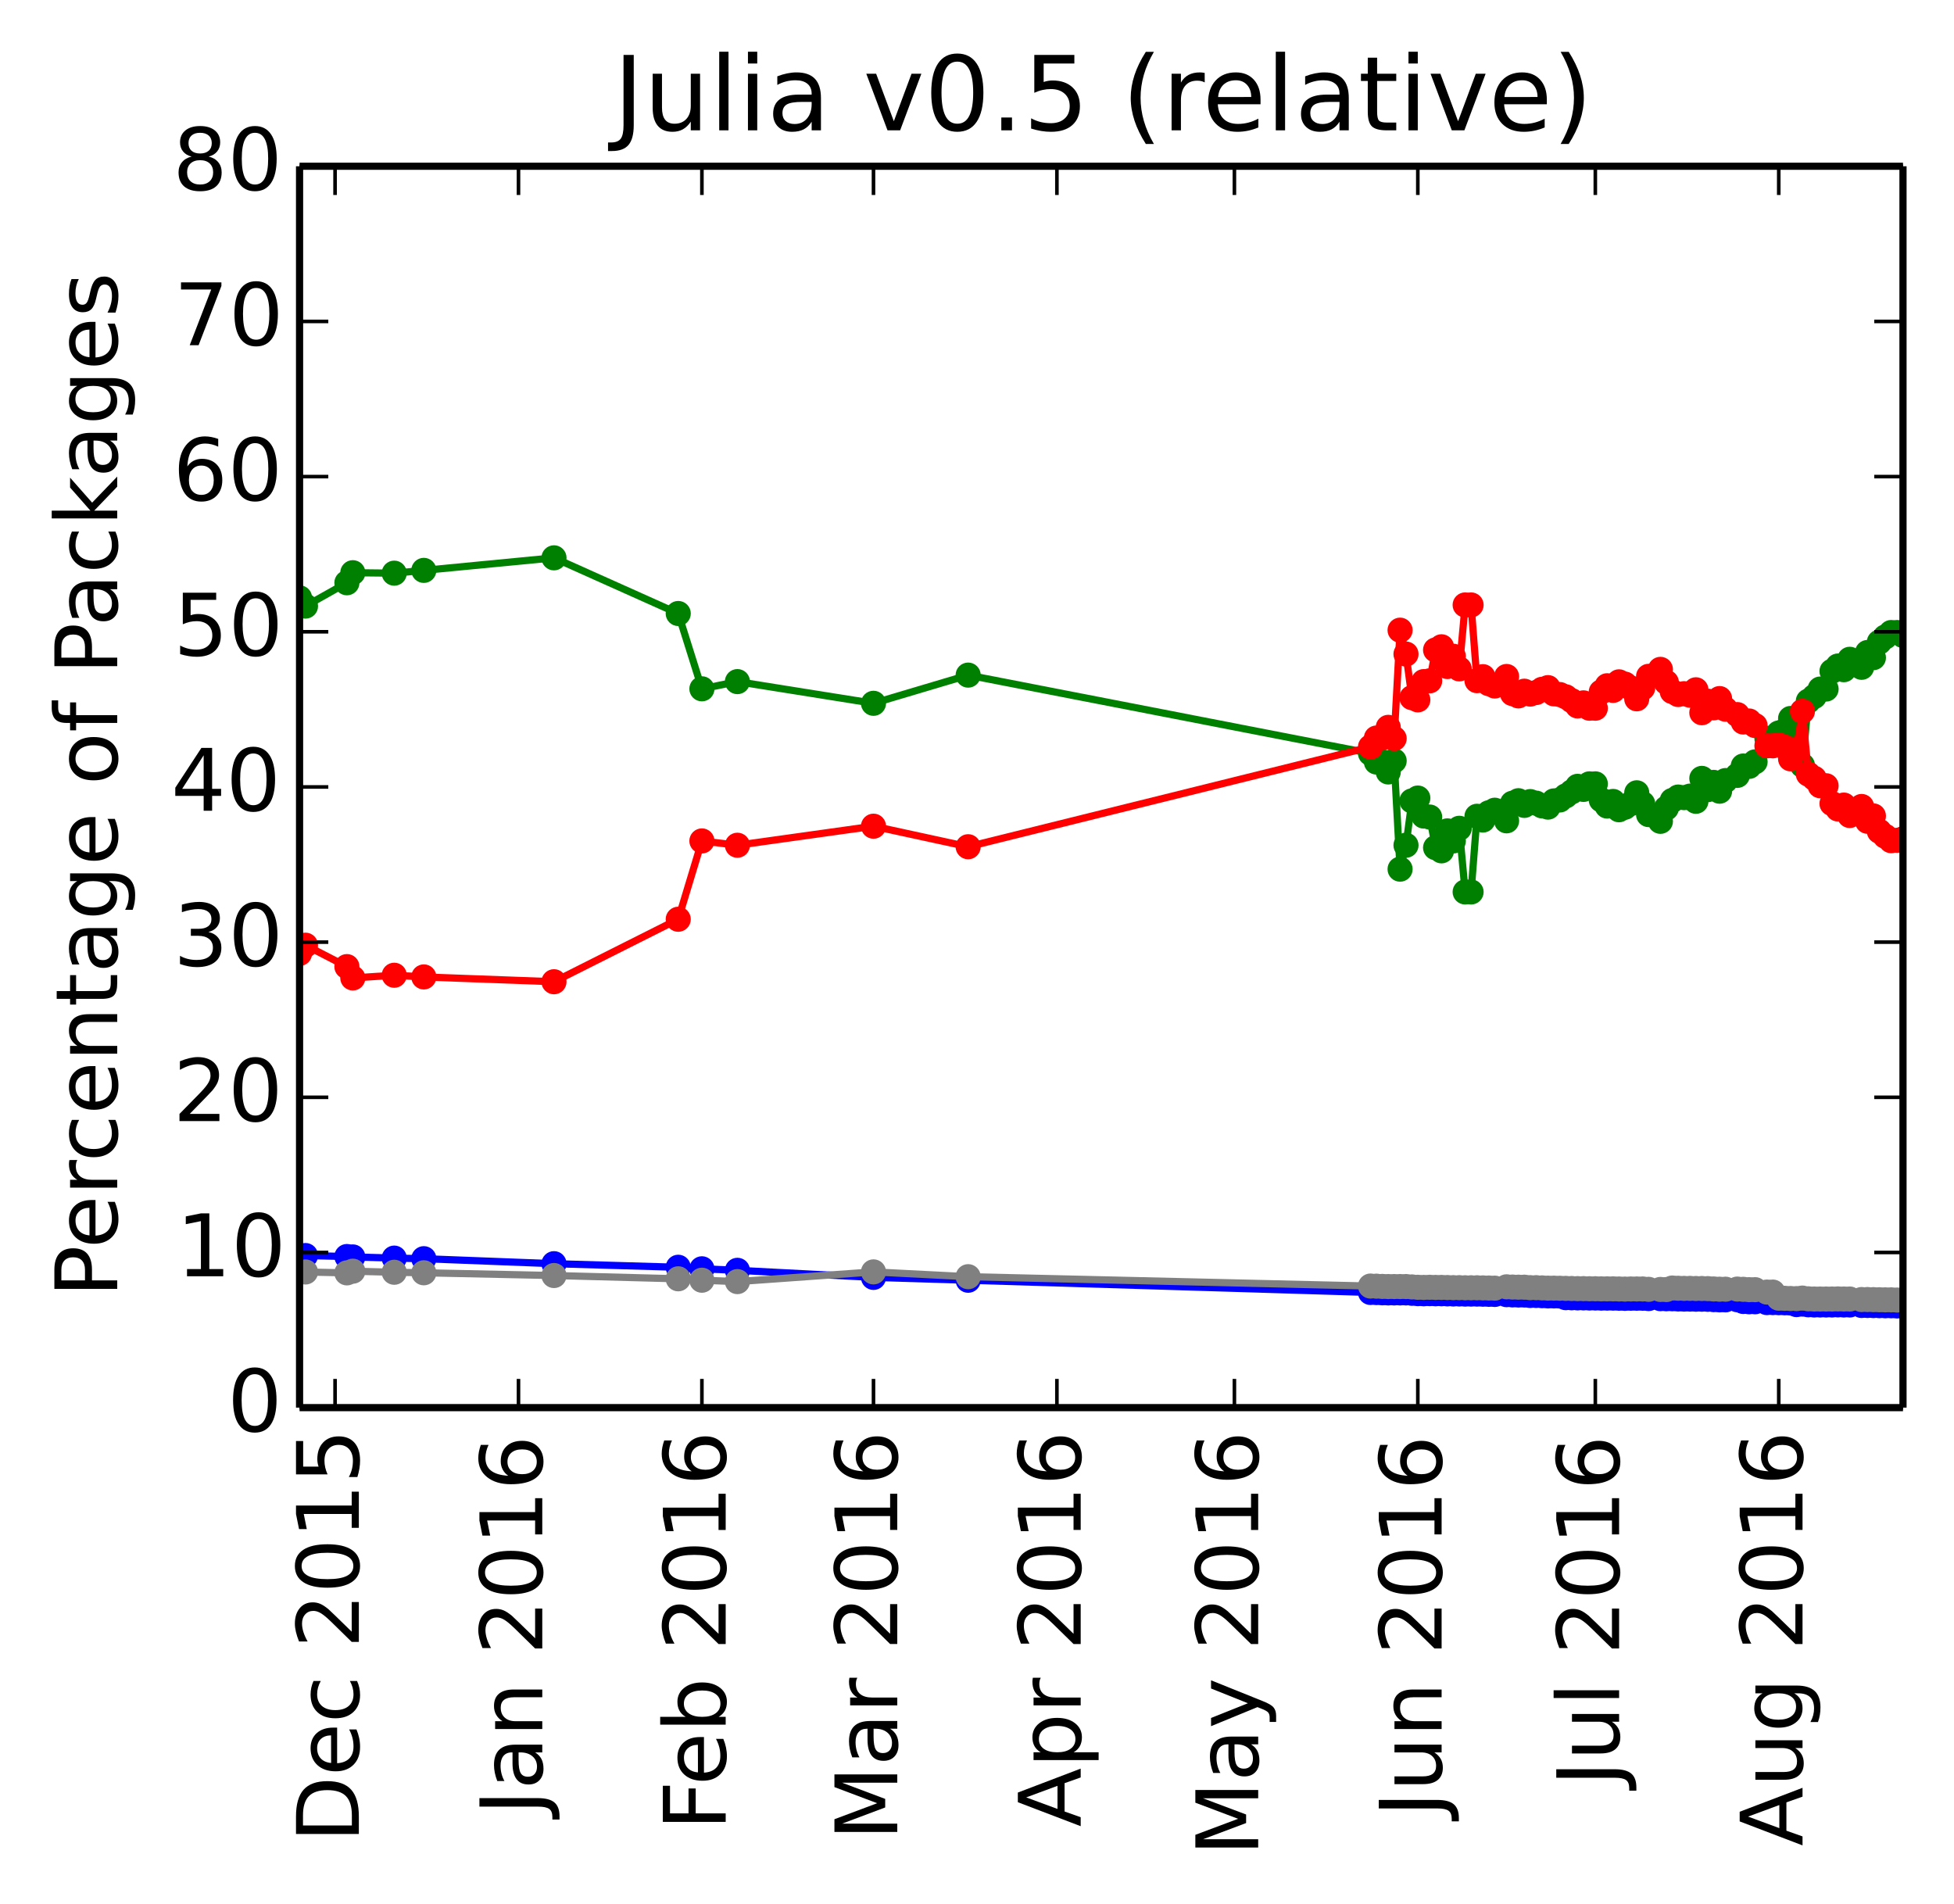 <?xml version="1.0" encoding="utf-8" standalone="no"?>
<!DOCTYPE svg PUBLIC "-//W3C//DTD SVG 1.1//EN"
  "http://www.w3.org/Graphics/SVG/1.1/DTD/svg11.dtd">
<!-- Created with matplotlib (http://matplotlib.org/) -->
<svg height="265pt" version="1.1" viewBox="0 0 272 265" width="272pt" xmlns="http://www.w3.org/2000/svg" xmlns:xlink="http://www.w3.org/1999/xlink">
 <defs>
  <style type="text/css">
*{stroke-linecap:butt;stroke-linejoin:round;}
  </style>
 </defs>
 <g id="figure_1">
  <g id="patch_1">
   <path d="
M0 265.55
L272.1 265.55
L272.1 0
L0 0
z
" style="fill:#ffffff;"/>
  </g>
  <g id="axes_1">
   <g id="patch_2">
    <path d="
M41.7 195.942
L264.9 195.942
L264.9 23.142
L41.7 23.142
z
" style="fill:#ffffff;"/>
   </g>
   <g id="line2d_1"/>
   <g id="line2d_2"/>
   <g id="line2d_3"/>
   <g id="line2d_4"/>
   <g id="line2d_5"/>
   <g id="line2d_6">
    <path clip-path="url(#p26c33cc5a4)" d="
M264.9 88.455
L264.076 88.044
L263.253 88.044
L262.429 88.661
L261.606 89.382
L260.782 91.545
L259.958 90.827
L259.135 92.888
L257.487 91.773
L256.664 93.223
L255.84 92.71
L255.017 93.43
L254.193 95.915
L253.369 95.915
L252.546 96.95
L251.722 97.59
L250.899 106.534
L250.075 101.143
L249.251 100.011
L248.428 101.702
L247.604 102.029
L246.78 102.773
L245.957 102.773
L244.31 106.047
L243.486 106.679
L242.662 106.628
L241.839 107.934
L240.192 108.654
L239.368 110.134
L238.544 108.906
L237.721 109.924
L236.897 108.351
L236.073 111.54
L235.25 110.819
L234.426 111.031
L233.603 110.948
L232.779 111.42
L231.955 112.487
L231.132 114.328
L229.485 113.391
L228.661 111.858
L227.837 110.357
L227.014 111.858
L226.19 112.37
L225.366 112.716
L224.543 111.56
L223.719 112.204
L222.896 111.345
L222.072 109.112
L221.248 109.112
L220.425 109.886
L219.601 109.456
L218.777 110.231
L217.954 110.792
L217.13 111.354
L216.307 111.486
L215.483 112.35
L214.659 112.182
L213.836 111.797
L213.012 111.58
L212.189 112.111
L211.365 111.458
L210.541 111.809
L209.718 114.259
L208.07 112.781
L207.247 113.134
L206.423 114.147
L205.6 113.625
L204.776 124.161
L203.952 124.161
L203.129 115.299
L202.305 117.057
L201.482 115.657
L200.658 118.437
L199.834 117.997
L199.011 113.73
L198.187 113.593
L197.363 111.085
L196.54 111.487
L195.716 117.658
L194.893 120.985
L194.069 105.905
L193.245 107.457
L192.422 106.034
L191.598 106.072
L190.775 104.865
L134.769 93.976
L121.591 97.899
L102.648 94.88
L97.706 95.883
L94.411 85.399
L77.115 77.65
L58.996 79.397
L54.878 79.785
L49.112 79.721
L48.289 81.121
L42.524 84.366
L41.7 83.221" style="fill:none;stroke:#008000;stroke-linecap:square;"/>
    <defs>
     <path d="
M0 1.5
C0.398 1.5 0.779 1.342 1.061 1.061
C1.342 0.779 1.5 0.398 1.5 0
C1.5 -0.398 1.342 -0.779 1.061 -1.061
C0.779 -1.342 0.398 -1.5 0 -1.5
C-0.398 -1.5 -0.779 -1.342 -1.061 -1.061
C-1.342 -0.779 -1.5 -0.398 -1.5 0
C-1.5 0.398 -1.342 0.779 -1.061 1.061
C-0.779 1.342 -0.398 1.5 0 1.5
z
" id="mb0b177905e" style="stroke:#008000;stroke-width:0.5;"/>
    </defs>
    <g clip-path="url(#p26c33cc5a4)">
     <use style="fill:#008000;stroke:#008000;stroke-width:0.5;" x="264.9" xlink:href="#mb0b177905e" y="88.455"/>
     <use style="fill:#008000;stroke:#008000;stroke-width:0.5;" x="264.076" xlink:href="#mb0b177905e" y="88.044"/>
     <use style="fill:#008000;stroke:#008000;stroke-width:0.5;" x="263.253" xlink:href="#mb0b177905e" y="88.045"/>
     <use style="fill:#008000;stroke:#008000;stroke-width:0.5;" x="262.429" xlink:href="#mb0b177905e" y="88.661"/>
     <use style="fill:#008000;stroke:#008000;stroke-width:0.5;" x="261.606" xlink:href="#mb0b177905e" y="89.382"/>
     <use style="fill:#008000;stroke:#008000;stroke-width:0.5;" x="260.782" xlink:href="#mb0b177905e" y="91.545"/>
     <use style="fill:#008000;stroke:#008000;stroke-width:0.5;" x="259.958" xlink:href="#mb0b177905e" y="90.827"/>
     <use style="fill:#008000;stroke:#008000;stroke-width:0.5;" x="259.135" xlink:href="#mb0b177905e" y="92.888"/>
     <use style="fill:#008000;stroke:#008000;stroke-width:0.5;" x="257.487" xlink:href="#mb0b177905e" y="91.773"/>
     <use style="fill:#008000;stroke:#008000;stroke-width:0.5;" x="256.664" xlink:href="#mb0b177905e" y="93.223"/>
     <use style="fill:#008000;stroke:#008000;stroke-width:0.5;" x="255.84" xlink:href="#mb0b177905e" y="92.71"/>
     <use style="fill:#008000;stroke:#008000;stroke-width:0.5;" x="255.017" xlink:href="#mb0b177905e" y="93.43"/>
     <use style="fill:#008000;stroke:#008000;stroke-width:0.5;" x="254.193" xlink:href="#mb0b177905e" y="95.915"/>
     <use style="fill:#008000;stroke:#008000;stroke-width:0.5;" x="253.369" xlink:href="#mb0b177905e" y="95.915"/>
     <use style="fill:#008000;stroke:#008000;stroke-width:0.5;" x="252.546" xlink:href="#mb0b177905e" y="96.95"/>
     <use style="fill:#008000;stroke:#008000;stroke-width:0.5;" x="251.722" xlink:href="#mb0b177905e" y="97.59"/>
     <use style="fill:#008000;stroke:#008000;stroke-width:0.5;" x="250.899" xlink:href="#mb0b177905e" y="106.534"/>
     <use style="fill:#008000;stroke:#008000;stroke-width:0.5;" x="250.075" xlink:href="#mb0b177905e" y="101.143"/>
     <use style="fill:#008000;stroke:#008000;stroke-width:0.5;" x="249.251" xlink:href="#mb0b177905e" y="100.011"/>
     <use style="fill:#008000;stroke:#008000;stroke-width:0.5;" x="248.428" xlink:href="#mb0b177905e" y="101.702"/>
     <use style="fill:#008000;stroke:#008000;stroke-width:0.5;" x="247.604" xlink:href="#mb0b177905e" y="102.029"/>
     <use style="fill:#008000;stroke:#008000;stroke-width:0.5;" x="246.78" xlink:href="#mb0b177905e" y="102.773"/>
     <use style="fill:#008000;stroke:#008000;stroke-width:0.5;" x="245.957" xlink:href="#mb0b177905e" y="102.773"/>
     <use style="fill:#008000;stroke:#008000;stroke-width:0.5;" x="244.31" xlink:href="#mb0b177905e" y="106.047"/>
     <use style="fill:#008000;stroke:#008000;stroke-width:0.5;" x="243.486" xlink:href="#mb0b177905e" y="106.679"/>
     <use style="fill:#008000;stroke:#008000;stroke-width:0.5;" x="242.662" xlink:href="#mb0b177905e" y="106.628"/>
     <use style="fill:#008000;stroke:#008000;stroke-width:0.5;" x="241.839" xlink:href="#mb0b177905e" y="107.934"/>
     <use style="fill:#008000;stroke:#008000;stroke-width:0.5;" x="240.192" xlink:href="#mb0b177905e" y="108.654"/>
     <use style="fill:#008000;stroke:#008000;stroke-width:0.5;" x="239.368" xlink:href="#mb0b177905e" y="110.134"/>
     <use style="fill:#008000;stroke:#008000;stroke-width:0.5;" x="238.544" xlink:href="#mb0b177905e" y="108.906"/>
     <use style="fill:#008000;stroke:#008000;stroke-width:0.5;" x="237.721" xlink:href="#mb0b177905e" y="109.924"/>
     <use style="fill:#008000;stroke:#008000;stroke-width:0.5;" x="236.897" xlink:href="#mb0b177905e" y="108.351"/>
     <use style="fill:#008000;stroke:#008000;stroke-width:0.5;" x="236.073" xlink:href="#mb0b177905e" y="111.54"/>
     <use style="fill:#008000;stroke:#008000;stroke-width:0.5;" x="235.25" xlink:href="#mb0b177905e" y="110.819"/>
     <use style="fill:#008000;stroke:#008000;stroke-width:0.5;" x="234.426" xlink:href="#mb0b177905e" y="111.031"/>
     <use style="fill:#008000;stroke:#008000;stroke-width:0.5;" x="233.603" xlink:href="#mb0b177905e" y="110.948"/>
     <use style="fill:#008000;stroke:#008000;stroke-width:0.5;" x="232.779" xlink:href="#mb0b177905e" y="111.42"/>
     <use style="fill:#008000;stroke:#008000;stroke-width:0.5;" x="231.955" xlink:href="#mb0b177905e" y="112.487"/>
     <use style="fill:#008000;stroke:#008000;stroke-width:0.5;" x="231.132" xlink:href="#mb0b177905e" y="114.328"/>
     <use style="fill:#008000;stroke:#008000;stroke-width:0.5;" x="229.485" xlink:href="#mb0b177905e" y="113.391"/>
     <use style="fill:#008000;stroke:#008000;stroke-width:0.5;" x="228.661" xlink:href="#mb0b177905e" y="111.858"/>
     <use style="fill:#008000;stroke:#008000;stroke-width:0.5;" x="227.837" xlink:href="#mb0b177905e" y="110.357"/>
     <use style="fill:#008000;stroke:#008000;stroke-width:0.5;" x="227.014" xlink:href="#mb0b177905e" y="111.858"/>
     <use style="fill:#008000;stroke:#008000;stroke-width:0.5;" x="226.19" xlink:href="#mb0b177905e" y="112.37"/>
     <use style="fill:#008000;stroke:#008000;stroke-width:0.5;" x="225.366" xlink:href="#mb0b177905e" y="112.716"/>
     <use style="fill:#008000;stroke:#008000;stroke-width:0.5;" x="224.543" xlink:href="#mb0b177905e" y="111.56"/>
     <use style="fill:#008000;stroke:#008000;stroke-width:0.5;" x="223.719" xlink:href="#mb0b177905e" y="112.204"/>
     <use style="fill:#008000;stroke:#008000;stroke-width:0.5;" x="222.896" xlink:href="#mb0b177905e" y="111.345"/>
     <use style="fill:#008000;stroke:#008000;stroke-width:0.5;" x="222.072" xlink:href="#mb0b177905e" y="109.112"/>
     <use style="fill:#008000;stroke:#008000;stroke-width:0.5;" x="221.248" xlink:href="#mb0b177905e" y="109.112"/>
     <use style="fill:#008000;stroke:#008000;stroke-width:0.5;" x="220.425" xlink:href="#mb0b177905e" y="109.886"/>
     <use style="fill:#008000;stroke:#008000;stroke-width:0.5;" x="219.601" xlink:href="#mb0b177905e" y="109.456"/>
     <use style="fill:#008000;stroke:#008000;stroke-width:0.5;" x="218.777" xlink:href="#mb0b177905e" y="110.231"/>
     <use style="fill:#008000;stroke:#008000;stroke-width:0.5;" x="217.954" xlink:href="#mb0b177905e" y="110.792"/>
     <use style="fill:#008000;stroke:#008000;stroke-width:0.5;" x="217.13" xlink:href="#mb0b177905e" y="111.354"/>
     <use style="fill:#008000;stroke:#008000;stroke-width:0.5;" x="216.307" xlink:href="#mb0b177905e" y="111.486"/>
     <use style="fill:#008000;stroke:#008000;stroke-width:0.5;" x="215.483" xlink:href="#mb0b177905e" y="112.35"/>
     <use style="fill:#008000;stroke:#008000;stroke-width:0.5;" x="214.659" xlink:href="#mb0b177905e" y="112.182"/>
     <use style="fill:#008000;stroke:#008000;stroke-width:0.5;" x="213.836" xlink:href="#mb0b177905e" y="111.797"/>
     <use style="fill:#008000;stroke:#008000;stroke-width:0.5;" x="213.012" xlink:href="#mb0b177905e" y="111.58"/>
     <use style="fill:#008000;stroke:#008000;stroke-width:0.5;" x="212.189" xlink:href="#mb0b177905e" y="112.111"/>
     <use style="fill:#008000;stroke:#008000;stroke-width:0.5;" x="211.365" xlink:href="#mb0b177905e" y="111.458"/>
     <use style="fill:#008000;stroke:#008000;stroke-width:0.5;" x="210.541" xlink:href="#mb0b177905e" y="111.809"/>
     <use style="fill:#008000;stroke:#008000;stroke-width:0.5;" x="209.718" xlink:href="#mb0b177905e" y="114.259"/>
     <use style="fill:#008000;stroke:#008000;stroke-width:0.5;" x="208.07" xlink:href="#mb0b177905e" y="112.781"/>
     <use style="fill:#008000;stroke:#008000;stroke-width:0.5;" x="207.247" xlink:href="#mb0b177905e" y="113.134"/>
     <use style="fill:#008000;stroke:#008000;stroke-width:0.5;" x="206.423" xlink:href="#mb0b177905e" y="114.147"/>
     <use style="fill:#008000;stroke:#008000;stroke-width:0.5;" x="205.6" xlink:href="#mb0b177905e" y="113.625"/>
     <use style="fill:#008000;stroke:#008000;stroke-width:0.5;" x="204.776" xlink:href="#mb0b177905e" y="124.161"/>
     <use style="fill:#008000;stroke:#008000;stroke-width:0.5;" x="203.952" xlink:href="#mb0b177905e" y="124.161"/>
     <use style="fill:#008000;stroke:#008000;stroke-width:0.5;" x="203.129" xlink:href="#mb0b177905e" y="115.299"/>
     <use style="fill:#008000;stroke:#008000;stroke-width:0.5;" x="202.305" xlink:href="#mb0b177905e" y="117.057"/>
     <use style="fill:#008000;stroke:#008000;stroke-width:0.5;" x="201.482" xlink:href="#mb0b177905e" y="115.657"/>
     <use style="fill:#008000;stroke:#008000;stroke-width:0.5;" x="200.658" xlink:href="#mb0b177905e" y="118.437"/>
     <use style="fill:#008000;stroke:#008000;stroke-width:0.5;" x="199.834" xlink:href="#mb0b177905e" y="117.997"/>
     <use style="fill:#008000;stroke:#008000;stroke-width:0.5;" x="199.011" xlink:href="#mb0b177905e" y="113.73"/>
     <use style="fill:#008000;stroke:#008000;stroke-width:0.5;" x="198.187" xlink:href="#mb0b177905e" y="113.593"/>
     <use style="fill:#008000;stroke:#008000;stroke-width:0.5;" x="197.363" xlink:href="#mb0b177905e" y="111.085"/>
     <use style="fill:#008000;stroke:#008000;stroke-width:0.5;" x="196.54" xlink:href="#mb0b177905e" y="111.487"/>
     <use style="fill:#008000;stroke:#008000;stroke-width:0.5;" x="195.716" xlink:href="#mb0b177905e" y="117.658"/>
     <use style="fill:#008000;stroke:#008000;stroke-width:0.5;" x="194.893" xlink:href="#mb0b177905e" y="120.985"/>
     <use style="fill:#008000;stroke:#008000;stroke-width:0.5;" x="194.069" xlink:href="#mb0b177905e" y="105.905"/>
     <use style="fill:#008000;stroke:#008000;stroke-width:0.5;" x="193.245" xlink:href="#mb0b177905e" y="107.457"/>
     <use style="fill:#008000;stroke:#008000;stroke-width:0.5;" x="192.422" xlink:href="#mb0b177905e" y="106.034"/>
     <use style="fill:#008000;stroke:#008000;stroke-width:0.5;" x="191.598" xlink:href="#mb0b177905e" y="106.072"/>
     <use style="fill:#008000;stroke:#008000;stroke-width:0.5;" x="190.775" xlink:href="#mb0b177905e" y="104.865"/>
     <use style="fill:#008000;stroke:#008000;stroke-width:0.5;" x="134.769" xlink:href="#mb0b177905e" y="93.976"/>
     <use style="fill:#008000;stroke:#008000;stroke-width:0.5;" x="121.591" xlink:href="#mb0b177905e" y="97.899"/>
     <use style="fill:#008000;stroke:#008000;stroke-width:0.5;" x="102.648" xlink:href="#mb0b177905e" y="94.88"/>
     <use style="fill:#008000;stroke:#008000;stroke-width:0.5;" x="97.706" xlink:href="#mb0b177905e" y="95.883"/>
     <use style="fill:#008000;stroke:#008000;stroke-width:0.5;" x="94.411" xlink:href="#mb0b177905e" y="85.399"/>
     <use style="fill:#008000;stroke:#008000;stroke-width:0.5;" x="77.115" xlink:href="#mb0b177905e" y="77.65"/>
     <use style="fill:#008000;stroke:#008000;stroke-width:0.5;" x="58.996" xlink:href="#mb0b177905e" y="79.397"/>
     <use style="fill:#008000;stroke:#008000;stroke-width:0.5;" x="54.878" xlink:href="#mb0b177905e" y="79.785"/>
     <use style="fill:#008000;stroke:#008000;stroke-width:0.5;" x="49.113" xlink:href="#mb0b177905e" y="79.721"/>
     <use style="fill:#008000;stroke:#008000;stroke-width:0.5;" x="48.289" xlink:href="#mb0b177905e" y="81.121"/>
     <use style="fill:#008000;stroke:#008000;stroke-width:0.5;" x="42.524" xlink:href="#mb0b177905e" y="84.366"/>
     <use style="fill:#008000;stroke:#008000;stroke-width:0.5;" x="41.7" xlink:href="#mb0b177905e" y="83.221"/>
    </g>
   </g>
   <g id="line2d_7">
    <path clip-path="url(#p26c33cc5a4)" d="
M264.9 116.762
L264.076 116.967
L263.253 117.023
L262.429 116.406
L261.606 115.713
L260.782 113.578
L259.958 114.323
L259.135 112.262
L257.487 113.518
L256.664 112.068
L255.84 112.61
L255.017 111.861
L254.193 109.376
L253.369 109.376
L252.546 108.341
L251.722 107.757
L250.899 99.013
L250.075 104.261
L249.251 105.63
L248.428 103.996
L247.604 103.698
L246.78 103.818
L245.957 103.818
L244.31 100.994
L243.486 100.363
L242.662 100.505
L241.839 99.472
L240.192 98.721
L239.368 97.241
L238.544 98.53
L237.721 97.606
L236.897 99.21
L236.073 96.02
L235.25 96.773
L234.426 96.561
L233.603 96.675
L232.779 96.266
L231.955 94.985
L231.132 93.176
L229.485 94.144
L228.661 95.771
L227.837 97.272
L227.014 95.771
L226.19 95.228
L225.366 94.913
L224.543 96.101
L223.719 95.457
L222.896 96.316
L222.072 98.581
L221.248 98.581
L220.425 97.838
L219.601 98.268
L218.777 97.525
L217.954 96.996
L217.13 96.681
L216.307 96.582
L215.483 95.718
L214.659 95.95
L213.836 96.4
L213.012 96.616
L212.189 96.216
L211.365 96.869
L210.541 96.551
L209.718 94.166
L208.07 95.492
L207.247 95.171
L206.423 94.192
L205.6 94.747
L204.776 84.21
L203.952 84.21
L203.129 93.106
L202.305 91.348
L201.482 92.781
L200.658 90.034
L199.834 90.474
L199.011 94.774
L198.187 94.877
L197.363 97.419
L196.54 97.117
L195.716 91.046
L194.893 87.72
L194.069 102.8
L193.245 101.248
L192.422 102.704
L191.598 102.735
L190.775 103.975
L134.769 117.866
L121.591 115.006
L102.648 117.658
L97.706 117.059
L94.411 127.957
L77.115 136.658
L58.996 135.988
L54.878 135.754
L49.112 136.131
L48.289 134.552
L42.524 131.571
L41.7 132.715" style="fill:none;stroke:#ff0000;stroke-linecap:square;"/>
    <defs>
     <path d="
M0 1.5
C0.398 1.5 0.779 1.342 1.061 1.061
C1.342 0.779 1.5 0.398 1.5 0
C1.5 -0.398 1.342 -0.779 1.061 -1.061
C0.779 -1.342 0.398 -1.5 0 -1.5
C-0.398 -1.5 -0.779 -1.342 -1.061 -1.061
C-1.342 -0.779 -1.5 -0.398 -1.5 0
C-1.5 0.398 -1.342 0.779 -1.061 1.061
C-0.779 1.342 -0.398 1.5 0 1.5
z
" id="ma07bdd5909" style="stroke:#ff0000;stroke-width:0.5;"/>
    </defs>
    <g clip-path="url(#p26c33cc5a4)">
     <use style="fill:#ff0000;stroke:#ff0000;stroke-width:0.5;" x="264.9" xlink:href="#ma07bdd5909" y="116.762"/>
     <use style="fill:#ff0000;stroke:#ff0000;stroke-width:0.5;" x="264.076" xlink:href="#ma07bdd5909" y="116.967"/>
     <use style="fill:#ff0000;stroke:#ff0000;stroke-width:0.5;" x="263.253" xlink:href="#ma07bdd5909" y="117.023"/>
     <use style="fill:#ff0000;stroke:#ff0000;stroke-width:0.5;" x="262.429" xlink:href="#ma07bdd5909" y="116.406"/>
     <use style="fill:#ff0000;stroke:#ff0000;stroke-width:0.5;" x="261.606" xlink:href="#ma07bdd5909" y="115.713"/>
     <use style="fill:#ff0000;stroke:#ff0000;stroke-width:0.5;" x="260.782" xlink:href="#ma07bdd5909" y="113.578"/>
     <use style="fill:#ff0000;stroke:#ff0000;stroke-width:0.5;" x="259.958" xlink:href="#ma07bdd5909" y="114.323"/>
     <use style="fill:#ff0000;stroke:#ff0000;stroke-width:0.5;" x="259.135" xlink:href="#ma07bdd5909" y="112.262"/>
     <use style="fill:#ff0000;stroke:#ff0000;stroke-width:0.5;" x="257.487" xlink:href="#ma07bdd5909" y="113.518"/>
     <use style="fill:#ff0000;stroke:#ff0000;stroke-width:0.5;" x="256.664" xlink:href="#ma07bdd5909" y="112.068"/>
     <use style="fill:#ff0000;stroke:#ff0000;stroke-width:0.5;" x="255.84" xlink:href="#ma07bdd5909" y="112.61"/>
     <use style="fill:#ff0000;stroke:#ff0000;stroke-width:0.5;" x="255.017" xlink:href="#ma07bdd5909" y="111.861"/>
     <use style="fill:#ff0000;stroke:#ff0000;stroke-width:0.5;" x="254.193" xlink:href="#ma07bdd5909" y="109.376"/>
     <use style="fill:#ff0000;stroke:#ff0000;stroke-width:0.5;" x="253.369" xlink:href="#ma07bdd5909" y="109.376"/>
     <use style="fill:#ff0000;stroke:#ff0000;stroke-width:0.5;" x="252.546" xlink:href="#ma07bdd5909" y="108.341"/>
     <use style="fill:#ff0000;stroke:#ff0000;stroke-width:0.5;" x="251.722" xlink:href="#ma07bdd5909" y="107.757"/>
     <use style="fill:#ff0000;stroke:#ff0000;stroke-width:0.5;" x="250.899" xlink:href="#ma07bdd5909" y="99.013"/>
     <use style="fill:#ff0000;stroke:#ff0000;stroke-width:0.5;" x="250.075" xlink:href="#ma07bdd5909" y="104.261"/>
     <use style="fill:#ff0000;stroke:#ff0000;stroke-width:0.5;" x="249.251" xlink:href="#ma07bdd5909" y="105.63"/>
     <use style="fill:#ff0000;stroke:#ff0000;stroke-width:0.5;" x="248.428" xlink:href="#ma07bdd5909" y="103.996"/>
     <use style="fill:#ff0000;stroke:#ff0000;stroke-width:0.5;" x="247.604" xlink:href="#ma07bdd5909" y="103.698"/>
     <use style="fill:#ff0000;stroke:#ff0000;stroke-width:0.5;" x="246.78" xlink:href="#ma07bdd5909" y="103.818"/>
     <use style="fill:#ff0000;stroke:#ff0000;stroke-width:0.5;" x="245.957" xlink:href="#ma07bdd5909" y="103.818"/>
     <use style="fill:#ff0000;stroke:#ff0000;stroke-width:0.5;" x="244.31" xlink:href="#ma07bdd5909" y="100.994"/>
     <use style="fill:#ff0000;stroke:#ff0000;stroke-width:0.5;" x="243.486" xlink:href="#ma07bdd5909" y="100.363"/>
     <use style="fill:#ff0000;stroke:#ff0000;stroke-width:0.5;" x="242.662" xlink:href="#ma07bdd5909" y="100.505"/>
     <use style="fill:#ff0000;stroke:#ff0000;stroke-width:0.5;" x="241.839" xlink:href="#ma07bdd5909" y="99.472"/>
     <use style="fill:#ff0000;stroke:#ff0000;stroke-width:0.5;" x="240.192" xlink:href="#ma07bdd5909" y="98.721"/>
     <use style="fill:#ff0000;stroke:#ff0000;stroke-width:0.5;" x="239.368" xlink:href="#ma07bdd5909" y="97.241"/>
     <use style="fill:#ff0000;stroke:#ff0000;stroke-width:0.5;" x="238.544" xlink:href="#ma07bdd5909" y="98.53"/>
     <use style="fill:#ff0000;stroke:#ff0000;stroke-width:0.5;" x="237.721" xlink:href="#ma07bdd5909" y="97.605"/>
     <use style="fill:#ff0000;stroke:#ff0000;stroke-width:0.5;" x="236.897" xlink:href="#ma07bdd5909" y="99.209"/>
     <use style="fill:#ff0000;stroke:#ff0000;stroke-width:0.5;" x="236.073" xlink:href="#ma07bdd5909" y="96.02"/>
     <use style="fill:#ff0000;stroke:#ff0000;stroke-width:0.5;" x="235.25" xlink:href="#ma07bdd5909" y="96.773"/>
     <use style="fill:#ff0000;stroke:#ff0000;stroke-width:0.5;" x="234.426" xlink:href="#ma07bdd5909" y="96.56"/>
     <use style="fill:#ff0000;stroke:#ff0000;stroke-width:0.5;" x="233.603" xlink:href="#ma07bdd5909" y="96.675"/>
     <use style="fill:#ff0000;stroke:#ff0000;stroke-width:0.5;" x="232.779" xlink:href="#ma07bdd5909" y="96.266"/>
     <use style="fill:#ff0000;stroke:#ff0000;stroke-width:0.5;" x="231.955" xlink:href="#ma07bdd5909" y="94.985"/>
     <use style="fill:#ff0000;stroke:#ff0000;stroke-width:0.5;" x="231.132" xlink:href="#ma07bdd5909" y="93.176"/>
     <use style="fill:#ff0000;stroke:#ff0000;stroke-width:0.5;" x="229.485" xlink:href="#ma07bdd5909" y="94.144"/>
     <use style="fill:#ff0000;stroke:#ff0000;stroke-width:0.5;" x="228.661" xlink:href="#ma07bdd5909" y="95.771"/>
     <use style="fill:#ff0000;stroke:#ff0000;stroke-width:0.5;" x="227.837" xlink:href="#ma07bdd5909" y="97.272"/>
     <use style="fill:#ff0000;stroke:#ff0000;stroke-width:0.5;" x="227.014" xlink:href="#ma07bdd5909" y="95.771"/>
     <use style="fill:#ff0000;stroke:#ff0000;stroke-width:0.5;" x="226.19" xlink:href="#ma07bdd5909" y="95.227"/>
     <use style="fill:#ff0000;stroke:#ff0000;stroke-width:0.5;" x="225.366" xlink:href="#ma07bdd5909" y="94.913"/>
     <use style="fill:#ff0000;stroke:#ff0000;stroke-width:0.5;" x="224.543" xlink:href="#ma07bdd5909" y="96.101"/>
     <use style="fill:#ff0000;stroke:#ff0000;stroke-width:0.5;" x="223.719" xlink:href="#ma07bdd5909" y="95.457"/>
     <use style="fill:#ff0000;stroke:#ff0000;stroke-width:0.5;" x="222.896" xlink:href="#ma07bdd5909" y="96.316"/>
     <use style="fill:#ff0000;stroke:#ff0000;stroke-width:0.5;" x="222.072" xlink:href="#ma07bdd5909" y="98.581"/>
     <use style="fill:#ff0000;stroke:#ff0000;stroke-width:0.5;" x="221.248" xlink:href="#ma07bdd5909" y="98.581"/>
     <use style="fill:#ff0000;stroke:#ff0000;stroke-width:0.5;" x="220.425" xlink:href="#ma07bdd5909" y="97.838"/>
     <use style="fill:#ff0000;stroke:#ff0000;stroke-width:0.5;" x="219.601" xlink:href="#ma07bdd5909" y="98.268"/>
     <use style="fill:#ff0000;stroke:#ff0000;stroke-width:0.5;" x="218.777" xlink:href="#ma07bdd5909" y="97.525"/>
     <use style="fill:#ff0000;stroke:#ff0000;stroke-width:0.5;" x="217.954" xlink:href="#ma07bdd5909" y="96.996"/>
     <use style="fill:#ff0000;stroke:#ff0000;stroke-width:0.5;" x="217.13" xlink:href="#ma07bdd5909" y="96.681"/>
     <use style="fill:#ff0000;stroke:#ff0000;stroke-width:0.5;" x="216.307" xlink:href="#ma07bdd5909" y="96.582"/>
     <use style="fill:#ff0000;stroke:#ff0000;stroke-width:0.5;" x="215.483" xlink:href="#ma07bdd5909" y="95.718"/>
     <use style="fill:#ff0000;stroke:#ff0000;stroke-width:0.5;" x="214.659" xlink:href="#ma07bdd5909" y="95.95"/>
     <use style="fill:#ff0000;stroke:#ff0000;stroke-width:0.5;" x="213.836" xlink:href="#ma07bdd5909" y="96.4"/>
     <use style="fill:#ff0000;stroke:#ff0000;stroke-width:0.5;" x="213.012" xlink:href="#ma07bdd5909" y="96.616"/>
     <use style="fill:#ff0000;stroke:#ff0000;stroke-width:0.5;" x="212.189" xlink:href="#ma07bdd5909" y="96.216"/>
     <use style="fill:#ff0000;stroke:#ff0000;stroke-width:0.5;" x="211.365" xlink:href="#ma07bdd5909" y="96.869"/>
     <use style="fill:#ff0000;stroke:#ff0000;stroke-width:0.5;" x="210.541" xlink:href="#ma07bdd5909" y="96.551"/>
     <use style="fill:#ff0000;stroke:#ff0000;stroke-width:0.5;" x="209.718" xlink:href="#ma07bdd5909" y="94.166"/>
     <use style="fill:#ff0000;stroke:#ff0000;stroke-width:0.5;" x="208.07" xlink:href="#ma07bdd5909" y="95.492"/>
     <use style="fill:#ff0000;stroke:#ff0000;stroke-width:0.5;" x="207.247" xlink:href="#ma07bdd5909" y="95.171"/>
     <use style="fill:#ff0000;stroke:#ff0000;stroke-width:0.5;" x="206.423" xlink:href="#ma07bdd5909" y="94.191"/>
     <use style="fill:#ff0000;stroke:#ff0000;stroke-width:0.5;" x="205.6" xlink:href="#ma07bdd5909" y="94.747"/>
     <use style="fill:#ff0000;stroke:#ff0000;stroke-width:0.5;" x="204.776" xlink:href="#ma07bdd5909" y="84.21"/>
     <use style="fill:#ff0000;stroke:#ff0000;stroke-width:0.5;" x="203.952" xlink:href="#ma07bdd5909" y="84.21"/>
     <use style="fill:#ff0000;stroke:#ff0000;stroke-width:0.5;" x="203.129" xlink:href="#ma07bdd5909" y="93.106"/>
     <use style="fill:#ff0000;stroke:#ff0000;stroke-width:0.5;" x="202.305" xlink:href="#ma07bdd5909" y="91.348"/>
     <use style="fill:#ff0000;stroke:#ff0000;stroke-width:0.5;" x="201.482" xlink:href="#ma07bdd5909" y="92.781"/>
     <use style="fill:#ff0000;stroke:#ff0000;stroke-width:0.5;" x="200.658" xlink:href="#ma07bdd5909" y="90.033"/>
     <use style="fill:#ff0000;stroke:#ff0000;stroke-width:0.5;" x="199.834" xlink:href="#ma07bdd5909" y="90.474"/>
     <use style="fill:#ff0000;stroke:#ff0000;stroke-width:0.5;" x="199.011" xlink:href="#ma07bdd5909" y="94.774"/>
     <use style="fill:#ff0000;stroke:#ff0000;stroke-width:0.5;" x="198.187" xlink:href="#ma07bdd5909" y="94.878"/>
     <use style="fill:#ff0000;stroke:#ff0000;stroke-width:0.5;" x="197.363" xlink:href="#ma07bdd5909" y="97.419"/>
     <use style="fill:#ff0000;stroke:#ff0000;stroke-width:0.5;" x="196.54" xlink:href="#ma07bdd5909" y="97.117"/>
     <use style="fill:#ff0000;stroke:#ff0000;stroke-width:0.5;" x="195.716" xlink:href="#ma07bdd5909" y="91.046"/>
     <use style="fill:#ff0000;stroke:#ff0000;stroke-width:0.5;" x="194.893" xlink:href="#ma07bdd5909" y="87.72"/>
     <use style="fill:#ff0000;stroke:#ff0000;stroke-width:0.5;" x="194.069" xlink:href="#ma07bdd5909" y="102.8"/>
     <use style="fill:#ff0000;stroke:#ff0000;stroke-width:0.5;" x="193.245" xlink:href="#ma07bdd5909" y="101.248"/>
     <use style="fill:#ff0000;stroke:#ff0000;stroke-width:0.5;" x="192.422" xlink:href="#ma07bdd5909" y="102.704"/>
     <use style="fill:#ff0000;stroke:#ff0000;stroke-width:0.5;" x="191.598" xlink:href="#ma07bdd5909" y="102.735"/>
     <use style="fill:#ff0000;stroke:#ff0000;stroke-width:0.5;" x="190.775" xlink:href="#ma07bdd5909" y="103.975"/>
     <use style="fill:#ff0000;stroke:#ff0000;stroke-width:0.5;" x="134.769" xlink:href="#ma07bdd5909" y="117.866"/>
     <use style="fill:#ff0000;stroke:#ff0000;stroke-width:0.5;" x="121.591" xlink:href="#ma07bdd5909" y="115.006"/>
     <use style="fill:#ff0000;stroke:#ff0000;stroke-width:0.5;" x="102.648" xlink:href="#ma07bdd5909" y="117.658"/>
     <use style="fill:#ff0000;stroke:#ff0000;stroke-width:0.5;" x="97.706" xlink:href="#ma07bdd5909" y="117.059"/>
     <use style="fill:#ff0000;stroke:#ff0000;stroke-width:0.5;" x="94.411" xlink:href="#ma07bdd5909" y="127.957"/>
     <use style="fill:#ff0000;stroke:#ff0000;stroke-width:0.5;" x="77.115" xlink:href="#ma07bdd5909" y="136.658"/>
     <use style="fill:#ff0000;stroke:#ff0000;stroke-width:0.5;" x="58.996" xlink:href="#ma07bdd5909" y="135.988"/>
     <use style="fill:#ff0000;stroke:#ff0000;stroke-width:0.5;" x="54.878" xlink:href="#ma07bdd5909" y="135.754"/>
     <use style="fill:#ff0000;stroke:#ff0000;stroke-width:0.5;" x="49.113" xlink:href="#ma07bdd5909" y="136.131"/>
     <use style="fill:#ff0000;stroke:#ff0000;stroke-width:0.5;" x="48.289" xlink:href="#ma07bdd5909" y="134.552"/>
     <use style="fill:#ff0000;stroke:#ff0000;stroke-width:0.5;" x="42.524" xlink:href="#ma07bdd5909" y="131.571"/>
     <use style="fill:#ff0000;stroke:#ff0000;stroke-width:0.5;" x="41.7" xlink:href="#ma07bdd5909" y="132.715"/>
    </g>
   </g>
   <g id="line2d_8">
    <path clip-path="url(#p26c33cc5a4)" d="
M264.9 181.583
L264.076 181.788
L263.253 181.761
L262.429 181.761
L261.606 181.747
L260.782 181.734
L259.958 181.72
L259.135 181.72
L257.487 181.652
L256.664 181.652
L255.84 181.638
L255.017 181.652
L254.193 181.652
L253.369 181.652
L252.546 181.652
L251.722 181.625
L250.899 181.528
L250.075 181.597
L249.251 181.375
L248.428 181.347
L247.604 181.333
L246.78 181.319
L245.957 181.319
L244.31 181.205
L243.486 181.205
L242.662 181.162
L241.839 180.921
L240.192 180.936
L239.368 180.936
L238.544 180.906
L237.721 180.862
L236.897 180.847
L236.073 180.847
L235.25 180.832
L234.426 180.832
L233.603 180.817
L232.779 180.788
L231.955 180.788
L231.132 180.773
L229.485 180.758
L228.661 180.712
L227.837 180.712
L227.014 180.712
L226.19 180.727
L225.366 180.712
L224.543 180.697
L223.719 180.697
L222.896 180.697
L222.072 180.682
L221.248 180.682
L220.425 180.667
L219.601 180.667
L218.777 180.652
L217.954 180.636
L217.13 180.405
L216.307 180.39
L215.483 180.39
L214.659 180.359
L213.836 180.327
L213.012 180.327
L212.189 180.264
L211.365 180.264
L210.541 180.249
L209.718 180.217
L208.07 180.185
L207.247 180.169
L206.423 180.153
L205.6 180.137
L204.776 180.137
L203.952 180.137
L203.129 180.121
L202.305 180.121
L201.482 180.105
L200.658 180.089
L199.834 180.089
L199.011 180.072
L198.187 180.089
L197.363 180.072
L196.54 180.024
L195.716 179.975
L194.893 179.975
L194.069 179.975
L193.245 179.975
L192.422 179.958
L191.598 179.925
L190.775 179.909
L134.769 178.209
L121.591 177.814
L102.648 176.829
L97.706 176.618
L94.411 176.403
L77.115 175.906
L58.996 175.21
L54.878 175.129
L49.112 174.965
L48.289 174.91
L42.524 174.771
L41.7 174.771" style="fill:none;stroke:#0000ff;stroke-linecap:square;"/>
    <defs>
     <path d="
M0 1.5
C0.398 1.5 0.779 1.342 1.061 1.061
C1.342 0.779 1.5 0.398 1.5 0
C1.5 -0.398 1.342 -0.779 1.061 -1.061
C0.779 -1.342 0.398 -1.5 0 -1.5
C-0.398 -1.5 -0.779 -1.342 -1.061 -1.061
C-1.342 -0.779 -1.5 -0.398 -1.5 0
C-1.5 0.398 -1.342 0.779 -1.061 1.061
C-0.779 1.342 -0.398 1.5 0 1.5
z
" id="m76a7ce5b4a" style="stroke:#0000ff;stroke-width:0.5;"/>
    </defs>
    <g clip-path="url(#p26c33cc5a4)">
     <use style="fill:#0000ff;stroke:#0000ff;stroke-width:0.5;" x="264.9" xlink:href="#m76a7ce5b4a" y="181.583"/>
     <use style="fill:#0000ff;stroke:#0000ff;stroke-width:0.5;" x="264.076" xlink:href="#m76a7ce5b4a" y="181.788"/>
     <use style="fill:#0000ff;stroke:#0000ff;stroke-width:0.5;" x="263.253" xlink:href="#m76a7ce5b4a" y="181.761"/>
     <use style="fill:#0000ff;stroke:#0000ff;stroke-width:0.5;" x="262.429" xlink:href="#m76a7ce5b4a" y="181.761"/>
     <use style="fill:#0000ff;stroke:#0000ff;stroke-width:0.5;" x="261.606" xlink:href="#m76a7ce5b4a" y="181.747"/>
     <use style="fill:#0000ff;stroke:#0000ff;stroke-width:0.5;" x="260.782" xlink:href="#m76a7ce5b4a" y="181.734"/>
     <use style="fill:#0000ff;stroke:#0000ff;stroke-width:0.5;" x="259.958" xlink:href="#m76a7ce5b4a" y="181.72"/>
     <use style="fill:#0000ff;stroke:#0000ff;stroke-width:0.5;" x="259.135" xlink:href="#m76a7ce5b4a" y="181.72"/>
     <use style="fill:#0000ff;stroke:#0000ff;stroke-width:0.5;" x="257.487" xlink:href="#m76a7ce5b4a" y="181.652"/>
     <use style="fill:#0000ff;stroke:#0000ff;stroke-width:0.5;" x="256.664" xlink:href="#m76a7ce5b4a" y="181.652"/>
     <use style="fill:#0000ff;stroke:#0000ff;stroke-width:0.5;" x="255.84" xlink:href="#m76a7ce5b4a" y="181.638"/>
     <use style="fill:#0000ff;stroke:#0000ff;stroke-width:0.5;" x="255.017" xlink:href="#m76a7ce5b4a" y="181.652"/>
     <use style="fill:#0000ff;stroke:#0000ff;stroke-width:0.5;" x="254.193" xlink:href="#m76a7ce5b4a" y="181.652"/>
     <use style="fill:#0000ff;stroke:#0000ff;stroke-width:0.5;" x="253.369" xlink:href="#m76a7ce5b4a" y="181.652"/>
     <use style="fill:#0000ff;stroke:#0000ff;stroke-width:0.5;" x="252.546" xlink:href="#m76a7ce5b4a" y="181.652"/>
     <use style="fill:#0000ff;stroke:#0000ff;stroke-width:0.5;" x="251.722" xlink:href="#m76a7ce5b4a" y="181.625"/>
     <use style="fill:#0000ff;stroke:#0000ff;stroke-width:0.5;" x="250.899" xlink:href="#m76a7ce5b4a" y="181.528"/>
     <use style="fill:#0000ff;stroke:#0000ff;stroke-width:0.5;" x="250.075" xlink:href="#m76a7ce5b4a" y="181.597"/>
     <use style="fill:#0000ff;stroke:#0000ff;stroke-width:0.5;" x="249.251" xlink:href="#m76a7ce5b4a" y="181.375"/>
     <use style="fill:#0000ff;stroke:#0000ff;stroke-width:0.5;" x="248.428" xlink:href="#m76a7ce5b4a" y="181.347"/>
     <use style="fill:#0000ff;stroke:#0000ff;stroke-width:0.5;" x="247.604" xlink:href="#m76a7ce5b4a" y="181.333"/>
     <use style="fill:#0000ff;stroke:#0000ff;stroke-width:0.5;" x="246.78" xlink:href="#m76a7ce5b4a" y="181.319"/>
     <use style="fill:#0000ff;stroke:#0000ff;stroke-width:0.5;" x="245.957" xlink:href="#m76a7ce5b4a" y="181.319"/>
     <use style="fill:#0000ff;stroke:#0000ff;stroke-width:0.5;" x="244.31" xlink:href="#m76a7ce5b4a" y="181.205"/>
     <use style="fill:#0000ff;stroke:#0000ff;stroke-width:0.5;" x="243.486" xlink:href="#m76a7ce5b4a" y="181.205"/>
     <use style="fill:#0000ff;stroke:#0000ff;stroke-width:0.5;" x="242.662" xlink:href="#m76a7ce5b4a" y="181.162"/>
     <use style="fill:#0000ff;stroke:#0000ff;stroke-width:0.5;" x="241.839" xlink:href="#m76a7ce5b4a" y="180.921"/>
     <use style="fill:#0000ff;stroke:#0000ff;stroke-width:0.5;" x="240.192" xlink:href="#m76a7ce5b4a" y="180.936"/>
     <use style="fill:#0000ff;stroke:#0000ff;stroke-width:0.5;" x="239.368" xlink:href="#m76a7ce5b4a" y="180.936"/>
     <use style="fill:#0000ff;stroke:#0000ff;stroke-width:0.5;" x="238.544" xlink:href="#m76a7ce5b4a" y="180.906"/>
     <use style="fill:#0000ff;stroke:#0000ff;stroke-width:0.5;" x="237.721" xlink:href="#m76a7ce5b4a" y="180.862"/>
     <use style="fill:#0000ff;stroke:#0000ff;stroke-width:0.5;" x="236.897" xlink:href="#m76a7ce5b4a" y="180.847"/>
     <use style="fill:#0000ff;stroke:#0000ff;stroke-width:0.5;" x="236.073" xlink:href="#m76a7ce5b4a" y="180.847"/>
     <use style="fill:#0000ff;stroke:#0000ff;stroke-width:0.5;" x="235.25" xlink:href="#m76a7ce5b4a" y="180.832"/>
     <use style="fill:#0000ff;stroke:#0000ff;stroke-width:0.5;" x="234.426" xlink:href="#m76a7ce5b4a" y="180.832"/>
     <use style="fill:#0000ff;stroke:#0000ff;stroke-width:0.5;" x="233.603" xlink:href="#m76a7ce5b4a" y="180.817"/>
     <use style="fill:#0000ff;stroke:#0000ff;stroke-width:0.5;" x="232.779" xlink:href="#m76a7ce5b4a" y="180.788"/>
     <use style="fill:#0000ff;stroke:#0000ff;stroke-width:0.5;" x="231.955" xlink:href="#m76a7ce5b4a" y="180.788"/>
     <use style="fill:#0000ff;stroke:#0000ff;stroke-width:0.5;" x="231.132" xlink:href="#m76a7ce5b4a" y="180.773"/>
     <use style="fill:#0000ff;stroke:#0000ff;stroke-width:0.5;" x="229.485" xlink:href="#m76a7ce5b4a" y="180.758"/>
     <use style="fill:#0000ff;stroke:#0000ff;stroke-width:0.5;" x="228.661" xlink:href="#m76a7ce5b4a" y="180.712"/>
     <use style="fill:#0000ff;stroke:#0000ff;stroke-width:0.5;" x="227.837" xlink:href="#m76a7ce5b4a" y="180.712"/>
     <use style="fill:#0000ff;stroke:#0000ff;stroke-width:0.5;" x="227.014" xlink:href="#m76a7ce5b4a" y="180.712"/>
     <use style="fill:#0000ff;stroke:#0000ff;stroke-width:0.5;" x="226.19" xlink:href="#m76a7ce5b4a" y="180.727"/>
     <use style="fill:#0000ff;stroke:#0000ff;stroke-width:0.5;" x="225.366" xlink:href="#m76a7ce5b4a" y="180.712"/>
     <use style="fill:#0000ff;stroke:#0000ff;stroke-width:0.5;" x="224.543" xlink:href="#m76a7ce5b4a" y="180.697"/>
     <use style="fill:#0000ff;stroke:#0000ff;stroke-width:0.5;" x="223.719" xlink:href="#m76a7ce5b4a" y="180.697"/>
     <use style="fill:#0000ff;stroke:#0000ff;stroke-width:0.5;" x="222.896" xlink:href="#m76a7ce5b4a" y="180.697"/>
     <use style="fill:#0000ff;stroke:#0000ff;stroke-width:0.5;" x="222.072" xlink:href="#m76a7ce5b4a" y="180.682"/>
     <use style="fill:#0000ff;stroke:#0000ff;stroke-width:0.5;" x="221.248" xlink:href="#m76a7ce5b4a" y="180.682"/>
     <use style="fill:#0000ff;stroke:#0000ff;stroke-width:0.5;" x="220.425" xlink:href="#m76a7ce5b4a" y="180.667"/>
     <use style="fill:#0000ff;stroke:#0000ff;stroke-width:0.5;" x="219.601" xlink:href="#m76a7ce5b4a" y="180.667"/>
     <use style="fill:#0000ff;stroke:#0000ff;stroke-width:0.5;" x="218.777" xlink:href="#m76a7ce5b4a" y="180.652"/>
     <use style="fill:#0000ff;stroke:#0000ff;stroke-width:0.5;" x="217.954" xlink:href="#m76a7ce5b4a" y="180.636"/>
     <use style="fill:#0000ff;stroke:#0000ff;stroke-width:0.5;" x="217.13" xlink:href="#m76a7ce5b4a" y="180.405"/>
     <use style="fill:#0000ff;stroke:#0000ff;stroke-width:0.5;" x="216.307" xlink:href="#m76a7ce5b4a" y="180.39"/>
     <use style="fill:#0000ff;stroke:#0000ff;stroke-width:0.5;" x="215.483" xlink:href="#m76a7ce5b4a" y="180.39"/>
     <use style="fill:#0000ff;stroke:#0000ff;stroke-width:0.5;" x="214.659" xlink:href="#m76a7ce5b4a" y="180.359"/>
     <use style="fill:#0000ff;stroke:#0000ff;stroke-width:0.5;" x="213.836" xlink:href="#m76a7ce5b4a" y="180.327"/>
     <use style="fill:#0000ff;stroke:#0000ff;stroke-width:0.5;" x="213.012" xlink:href="#m76a7ce5b4a" y="180.327"/>
     <use style="fill:#0000ff;stroke:#0000ff;stroke-width:0.5;" x="212.189" xlink:href="#m76a7ce5b4a" y="180.264"/>
     <use style="fill:#0000ff;stroke:#0000ff;stroke-width:0.5;" x="211.365" xlink:href="#m76a7ce5b4a" y="180.264"/>
     <use style="fill:#0000ff;stroke:#0000ff;stroke-width:0.5;" x="210.541" xlink:href="#m76a7ce5b4a" y="180.249"/>
     <use style="fill:#0000ff;stroke:#0000ff;stroke-width:0.5;" x="209.718" xlink:href="#m76a7ce5b4a" y="180.217"/>
     <use style="fill:#0000ff;stroke:#0000ff;stroke-width:0.5;" x="208.07" xlink:href="#m76a7ce5b4a" y="180.185"/>
     <use style="fill:#0000ff;stroke:#0000ff;stroke-width:0.5;" x="207.247" xlink:href="#m76a7ce5b4a" y="180.169"/>
     <use style="fill:#0000ff;stroke:#0000ff;stroke-width:0.5;" x="206.423" xlink:href="#m76a7ce5b4a" y="180.153"/>
     <use style="fill:#0000ff;stroke:#0000ff;stroke-width:0.5;" x="205.6" xlink:href="#m76a7ce5b4a" y="180.137"/>
     <use style="fill:#0000ff;stroke:#0000ff;stroke-width:0.5;" x="204.776" xlink:href="#m76a7ce5b4a" y="180.137"/>
     <use style="fill:#0000ff;stroke:#0000ff;stroke-width:0.5;" x="203.952" xlink:href="#m76a7ce5b4a" y="180.137"/>
     <use style="fill:#0000ff;stroke:#0000ff;stroke-width:0.5;" x="203.129" xlink:href="#m76a7ce5b4a" y="180.121"/>
     <use style="fill:#0000ff;stroke:#0000ff;stroke-width:0.5;" x="202.305" xlink:href="#m76a7ce5b4a" y="180.121"/>
     <use style="fill:#0000ff;stroke:#0000ff;stroke-width:0.5;" x="201.482" xlink:href="#m76a7ce5b4a" y="180.105"/>
     <use style="fill:#0000ff;stroke:#0000ff;stroke-width:0.5;" x="200.658" xlink:href="#m76a7ce5b4a" y="180.089"/>
     <use style="fill:#0000ff;stroke:#0000ff;stroke-width:0.5;" x="199.834" xlink:href="#m76a7ce5b4a" y="180.089"/>
     <use style="fill:#0000ff;stroke:#0000ff;stroke-width:0.5;" x="199.011" xlink:href="#m76a7ce5b4a" y="180.072"/>
     <use style="fill:#0000ff;stroke:#0000ff;stroke-width:0.5;" x="198.187" xlink:href="#m76a7ce5b4a" y="180.089"/>
     <use style="fill:#0000ff;stroke:#0000ff;stroke-width:0.5;" x="197.363" xlink:href="#m76a7ce5b4a" y="180.072"/>
     <use style="fill:#0000ff;stroke:#0000ff;stroke-width:0.5;" x="196.54" xlink:href="#m76a7ce5b4a" y="180.024"/>
     <use style="fill:#0000ff;stroke:#0000ff;stroke-width:0.5;" x="195.716" xlink:href="#m76a7ce5b4a" y="179.975"/>
     <use style="fill:#0000ff;stroke:#0000ff;stroke-width:0.5;" x="194.893" xlink:href="#m76a7ce5b4a" y="179.975"/>
     <use style="fill:#0000ff;stroke:#0000ff;stroke-width:0.5;" x="194.069" xlink:href="#m76a7ce5b4a" y="179.975"/>
     <use style="fill:#0000ff;stroke:#0000ff;stroke-width:0.5;" x="193.245" xlink:href="#m76a7ce5b4a" y="179.975"/>
     <use style="fill:#0000ff;stroke:#0000ff;stroke-width:0.5;" x="192.422" xlink:href="#m76a7ce5b4a" y="179.958"/>
     <use style="fill:#0000ff;stroke:#0000ff;stroke-width:0.5;" x="191.598" xlink:href="#m76a7ce5b4a" y="179.925"/>
     <use style="fill:#0000ff;stroke:#0000ff;stroke-width:0.5;" x="190.775" xlink:href="#m76a7ce5b4a" y="179.909"/>
     <use style="fill:#0000ff;stroke:#0000ff;stroke-width:0.5;" x="134.769" xlink:href="#m76a7ce5b4a" y="178.209"/>
     <use style="fill:#0000ff;stroke:#0000ff;stroke-width:0.5;" x="121.591" xlink:href="#m76a7ce5b4a" y="177.814"/>
     <use style="fill:#0000ff;stroke:#0000ff;stroke-width:0.5;" x="102.648" xlink:href="#m76a7ce5b4a" y="176.829"/>
     <use style="fill:#0000ff;stroke:#0000ff;stroke-width:0.5;" x="97.706" xlink:href="#m76a7ce5b4a" y="176.618"/>
     <use style="fill:#0000ff;stroke:#0000ff;stroke-width:0.5;" x="94.411" xlink:href="#m76a7ce5b4a" y="176.403"/>
     <use style="fill:#0000ff;stroke:#0000ff;stroke-width:0.5;" x="77.115" xlink:href="#m76a7ce5b4a" y="175.906"/>
     <use style="fill:#0000ff;stroke:#0000ff;stroke-width:0.5;" x="58.996" xlink:href="#m76a7ce5b4a" y="175.21"/>
     <use style="fill:#0000ff;stroke:#0000ff;stroke-width:0.5;" x="54.878" xlink:href="#m76a7ce5b4a" y="175.129"/>
     <use style="fill:#0000ff;stroke:#0000ff;stroke-width:0.5;" x="49.113" xlink:href="#m76a7ce5b4a" y="174.965"/>
     <use style="fill:#0000ff;stroke:#0000ff;stroke-width:0.5;" x="48.289" xlink:href="#m76a7ce5b4a" y="174.91"/>
     <use style="fill:#0000ff;stroke:#0000ff;stroke-width:0.5;" x="42.524" xlink:href="#m76a7ce5b4a" y="174.771"/>
     <use style="fill:#0000ff;stroke:#0000ff;stroke-width:0.5;" x="41.7" xlink:href="#m76a7ce5b4a" y="174.771"/>
    </g>
   </g>
   <g id="line2d_9">
    <path clip-path="url(#p26c33cc5a4)" d="
M264.9 180.967
L264.076 180.967
L263.253 180.939
L262.429 180.939
L261.606 180.925
L260.782 180.91
L259.958 180.896
L259.135 180.896
L257.487 180.824
L256.664 180.824
L255.84 180.809
L255.017 180.824
L254.193 180.824
L253.369 180.824
L252.546 180.824
L251.722 180.795
L250.899 180.692
L250.075 180.766
L249.251 180.751
L248.428 180.722
L247.604 180.707
L246.78 179.857
L245.957 179.857
L244.31 179.521
L243.486 179.521
L242.662 179.473
L241.839 179.44
L240.192 179.456
L239.368 179.456
L238.544 179.424
L237.721 179.375
L236.897 179.359
L236.073 179.359
L235.25 179.343
L234.426 179.343
L233.603 179.326
L232.779 179.294
L231.955 179.507
L231.132 179.491
L229.485 179.474
L228.661 179.425
L227.837 179.425
L227.014 179.425
L226.19 179.442
L225.366 179.425
L224.543 179.409
L223.719 179.409
L222.896 179.409
L222.072 179.392
L221.248 179.392
L220.425 179.376
L219.601 179.376
L218.777 179.359
L217.954 179.343
L217.13 179.326
L216.307 179.31
L215.483 179.31
L214.659 179.276
L213.836 179.243
L213.012 179.243
L212.189 179.176
L211.365 179.176
L210.541 179.159
L209.718 179.125
L208.07 179.31
L207.247 179.293
L206.423 179.276
L205.6 179.259
L204.776 179.259
L203.952 179.259
L203.129 179.242
L202.305 179.242
L201.482 179.225
L200.658 179.208
L199.834 179.208
L199.011 179.191
L198.187 179.208
L197.363 179.191
L196.54 179.139
L195.716 179.088
L194.893 179.088
L194.069 179.088
L193.245 179.088
L192.422 179.07
L191.598 179.035
L190.775 179.018
L134.769 177.716
L121.591 177.048
L102.648 178.4
L97.706 178.206
L94.411 178.009
L77.115 177.553
L58.996 177.171
L54.878 177.098
L49.112 176.95
L48.289 177.184
L42.524 177.06
L41.7 177.06" style="fill:none;stroke:#808080;stroke-linecap:square;"/>
    <defs>
     <path d="
M0 1.5
C0.398 1.5 0.779 1.342 1.061 1.061
C1.342 0.779 1.5 0.398 1.5 0
C1.5 -0.398 1.342 -0.779 1.061 -1.061
C0.779 -1.342 0.398 -1.5 0 -1.5
C-0.398 -1.5 -0.779 -1.342 -1.061 -1.061
C-1.342 -0.779 -1.5 -0.398 -1.5 0
C-1.5 0.398 -1.342 0.779 -1.061 1.061
C-0.779 1.342 -0.398 1.5 0 1.5
z
" id="m008e8825d0" style="stroke:#808080;stroke-width:0.5;"/>
    </defs>
    <g clip-path="url(#p26c33cc5a4)">
     <use style="fill:#808080;stroke:#808080;stroke-width:0.5;" x="264.9" xlink:href="#m008e8825d0" y="180.967"/>
     <use style="fill:#808080;stroke:#808080;stroke-width:0.5;" x="264.076" xlink:href="#m008e8825d0" y="180.967"/>
     <use style="fill:#808080;stroke:#808080;stroke-width:0.5;" x="263.253" xlink:href="#m008e8825d0" y="180.939"/>
     <use style="fill:#808080;stroke:#808080;stroke-width:0.5;" x="262.429" xlink:href="#m008e8825d0" y="180.939"/>
     <use style="fill:#808080;stroke:#808080;stroke-width:0.5;" x="261.606" xlink:href="#m008e8825d0" y="180.925"/>
     <use style="fill:#808080;stroke:#808080;stroke-width:0.5;" x="260.782" xlink:href="#m008e8825d0" y="180.91"/>
     <use style="fill:#808080;stroke:#808080;stroke-width:0.5;" x="259.958" xlink:href="#m008e8825d0" y="180.896"/>
     <use style="fill:#808080;stroke:#808080;stroke-width:0.5;" x="259.135" xlink:href="#m008e8825d0" y="180.896"/>
     <use style="fill:#808080;stroke:#808080;stroke-width:0.5;" x="257.487" xlink:href="#m008e8825d0" y="180.824"/>
     <use style="fill:#808080;stroke:#808080;stroke-width:0.5;" x="256.664" xlink:href="#m008e8825d0" y="180.824"/>
     <use style="fill:#808080;stroke:#808080;stroke-width:0.5;" x="255.84" xlink:href="#m008e8825d0" y="180.809"/>
     <use style="fill:#808080;stroke:#808080;stroke-width:0.5;" x="255.017" xlink:href="#m008e8825d0" y="180.824"/>
     <use style="fill:#808080;stroke:#808080;stroke-width:0.5;" x="254.193" xlink:href="#m008e8825d0" y="180.824"/>
     <use style="fill:#808080;stroke:#808080;stroke-width:0.5;" x="253.369" xlink:href="#m008e8825d0" y="180.824"/>
     <use style="fill:#808080;stroke:#808080;stroke-width:0.5;" x="252.546" xlink:href="#m008e8825d0" y="180.824"/>
     <use style="fill:#808080;stroke:#808080;stroke-width:0.5;" x="251.722" xlink:href="#m008e8825d0" y="180.795"/>
     <use style="fill:#808080;stroke:#808080;stroke-width:0.5;" x="250.899" xlink:href="#m008e8825d0" y="180.692"/>
     <use style="fill:#808080;stroke:#808080;stroke-width:0.5;" x="250.075" xlink:href="#m008e8825d0" y="180.766"/>
     <use style="fill:#808080;stroke:#808080;stroke-width:0.5;" x="249.251" xlink:href="#m008e8825d0" y="180.751"/>
     <use style="fill:#808080;stroke:#808080;stroke-width:0.5;" x="248.428" xlink:href="#m008e8825d0" y="180.722"/>
     <use style="fill:#808080;stroke:#808080;stroke-width:0.5;" x="247.604" xlink:href="#m008e8825d0" y="180.707"/>
     <use style="fill:#808080;stroke:#808080;stroke-width:0.5;" x="246.78" xlink:href="#m008e8825d0" y="179.857"/>
     <use style="fill:#808080;stroke:#808080;stroke-width:0.5;" x="245.957" xlink:href="#m008e8825d0" y="179.857"/>
     <use style="fill:#808080;stroke:#808080;stroke-width:0.5;" x="244.31" xlink:href="#m008e8825d0" y="179.521"/>
     <use style="fill:#808080;stroke:#808080;stroke-width:0.5;" x="243.486" xlink:href="#m008e8825d0" y="179.521"/>
     <use style="fill:#808080;stroke:#808080;stroke-width:0.5;" x="242.662" xlink:href="#m008e8825d0" y="179.473"/>
     <use style="fill:#808080;stroke:#808080;stroke-width:0.5;" x="241.839" xlink:href="#m008e8825d0" y="179.44"/>
     <use style="fill:#808080;stroke:#808080;stroke-width:0.5;" x="240.192" xlink:href="#m008e8825d0" y="179.456"/>
     <use style="fill:#808080;stroke:#808080;stroke-width:0.5;" x="239.368" xlink:href="#m008e8825d0" y="179.456"/>
     <use style="fill:#808080;stroke:#808080;stroke-width:0.5;" x="238.544" xlink:href="#m008e8825d0" y="179.424"/>
     <use style="fill:#808080;stroke:#808080;stroke-width:0.5;" x="237.721" xlink:href="#m008e8825d0" y="179.375"/>
     <use style="fill:#808080;stroke:#808080;stroke-width:0.5;" x="236.897" xlink:href="#m008e8825d0" y="179.359"/>
     <use style="fill:#808080;stroke:#808080;stroke-width:0.5;" x="236.073" xlink:href="#m008e8825d0" y="179.359"/>
     <use style="fill:#808080;stroke:#808080;stroke-width:0.5;" x="235.25" xlink:href="#m008e8825d0" y="179.343"/>
     <use style="fill:#808080;stroke:#808080;stroke-width:0.5;" x="234.426" xlink:href="#m008e8825d0" y="179.343"/>
     <use style="fill:#808080;stroke:#808080;stroke-width:0.5;" x="233.603" xlink:href="#m008e8825d0" y="179.326"/>
     <use style="fill:#808080;stroke:#808080;stroke-width:0.5;" x="232.779" xlink:href="#m008e8825d0" y="179.294"/>
     <use style="fill:#808080;stroke:#808080;stroke-width:0.5;" x="231.955" xlink:href="#m008e8825d0" y="179.507"/>
     <use style="fill:#808080;stroke:#808080;stroke-width:0.5;" x="231.132" xlink:href="#m008e8825d0" y="179.491"/>
     <use style="fill:#808080;stroke:#808080;stroke-width:0.5;" x="229.485" xlink:href="#m008e8825d0" y="179.474"/>
     <use style="fill:#808080;stroke:#808080;stroke-width:0.5;" x="228.661" xlink:href="#m008e8825d0" y="179.425"/>
     <use style="fill:#808080;stroke:#808080;stroke-width:0.5;" x="227.837" xlink:href="#m008e8825d0" y="179.425"/>
     <use style="fill:#808080;stroke:#808080;stroke-width:0.5;" x="227.014" xlink:href="#m008e8825d0" y="179.425"/>
     <use style="fill:#808080;stroke:#808080;stroke-width:0.5;" x="226.19" xlink:href="#m008e8825d0" y="179.442"/>
     <use style="fill:#808080;stroke:#808080;stroke-width:0.5;" x="225.366" xlink:href="#m008e8825d0" y="179.425"/>
     <use style="fill:#808080;stroke:#808080;stroke-width:0.5;" x="224.543" xlink:href="#m008e8825d0" y="179.409"/>
     <use style="fill:#808080;stroke:#808080;stroke-width:0.5;" x="223.719" xlink:href="#m008e8825d0" y="179.409"/>
     <use style="fill:#808080;stroke:#808080;stroke-width:0.5;" x="222.896" xlink:href="#m008e8825d0" y="179.409"/>
     <use style="fill:#808080;stroke:#808080;stroke-width:0.5;" x="222.072" xlink:href="#m008e8825d0" y="179.392"/>
     <use style="fill:#808080;stroke:#808080;stroke-width:0.5;" x="221.248" xlink:href="#m008e8825d0" y="179.392"/>
     <use style="fill:#808080;stroke:#808080;stroke-width:0.5;" x="220.425" xlink:href="#m008e8825d0" y="179.376"/>
     <use style="fill:#808080;stroke:#808080;stroke-width:0.5;" x="219.601" xlink:href="#m008e8825d0" y="179.376"/>
     <use style="fill:#808080;stroke:#808080;stroke-width:0.5;" x="218.777" xlink:href="#m008e8825d0" y="179.359"/>
     <use style="fill:#808080;stroke:#808080;stroke-width:0.5;" x="217.954" xlink:href="#m008e8825d0" y="179.343"/>
     <use style="fill:#808080;stroke:#808080;stroke-width:0.5;" x="217.13" xlink:href="#m008e8825d0" y="179.326"/>
     <use style="fill:#808080;stroke:#808080;stroke-width:0.5;" x="216.307" xlink:href="#m008e8825d0" y="179.31"/>
     <use style="fill:#808080;stroke:#808080;stroke-width:0.5;" x="215.483" xlink:href="#m008e8825d0" y="179.31"/>
     <use style="fill:#808080;stroke:#808080;stroke-width:0.5;" x="214.659" xlink:href="#m008e8825d0" y="179.276"/>
     <use style="fill:#808080;stroke:#808080;stroke-width:0.5;" x="213.836" xlink:href="#m008e8825d0" y="179.243"/>
     <use style="fill:#808080;stroke:#808080;stroke-width:0.5;" x="213.012" xlink:href="#m008e8825d0" y="179.243"/>
     <use style="fill:#808080;stroke:#808080;stroke-width:0.5;" x="212.189" xlink:href="#m008e8825d0" y="179.176"/>
     <use style="fill:#808080;stroke:#808080;stroke-width:0.5;" x="211.365" xlink:href="#m008e8825d0" y="179.176"/>
     <use style="fill:#808080;stroke:#808080;stroke-width:0.5;" x="210.541" xlink:href="#m008e8825d0" y="179.159"/>
     <use style="fill:#808080;stroke:#808080;stroke-width:0.5;" x="209.718" xlink:href="#m008e8825d0" y="179.125"/>
     <use style="fill:#808080;stroke:#808080;stroke-width:0.5;" x="208.07" xlink:href="#m008e8825d0" y="179.31"/>
     <use style="fill:#808080;stroke:#808080;stroke-width:0.5;" x="207.247" xlink:href="#m008e8825d0" y="179.293"/>
     <use style="fill:#808080;stroke:#808080;stroke-width:0.5;" x="206.423" xlink:href="#m008e8825d0" y="179.276"/>
     <use style="fill:#808080;stroke:#808080;stroke-width:0.5;" x="205.6" xlink:href="#m008e8825d0" y="179.259"/>
     <use style="fill:#808080;stroke:#808080;stroke-width:0.5;" x="204.776" xlink:href="#m008e8825d0" y="179.259"/>
     <use style="fill:#808080;stroke:#808080;stroke-width:0.5;" x="203.952" xlink:href="#m008e8825d0" y="179.259"/>
     <use style="fill:#808080;stroke:#808080;stroke-width:0.5;" x="203.129" xlink:href="#m008e8825d0" y="179.242"/>
     <use style="fill:#808080;stroke:#808080;stroke-width:0.5;" x="202.305" xlink:href="#m008e8825d0" y="179.242"/>
     <use style="fill:#808080;stroke:#808080;stroke-width:0.5;" x="201.482" xlink:href="#m008e8825d0" y="179.225"/>
     <use style="fill:#808080;stroke:#808080;stroke-width:0.5;" x="200.658" xlink:href="#m008e8825d0" y="179.208"/>
     <use style="fill:#808080;stroke:#808080;stroke-width:0.5;" x="199.834" xlink:href="#m008e8825d0" y="179.208"/>
     <use style="fill:#808080;stroke:#808080;stroke-width:0.5;" x="199.011" xlink:href="#m008e8825d0" y="179.191"/>
     <use style="fill:#808080;stroke:#808080;stroke-width:0.5;" x="198.187" xlink:href="#m008e8825d0" y="179.208"/>
     <use style="fill:#808080;stroke:#808080;stroke-width:0.5;" x="197.363" xlink:href="#m008e8825d0" y="179.191"/>
     <use style="fill:#808080;stroke:#808080;stroke-width:0.5;" x="196.54" xlink:href="#m008e8825d0" y="179.139"/>
     <use style="fill:#808080;stroke:#808080;stroke-width:0.5;" x="195.716" xlink:href="#m008e8825d0" y="179.088"/>
     <use style="fill:#808080;stroke:#808080;stroke-width:0.5;" x="194.893" xlink:href="#m008e8825d0" y="179.088"/>
     <use style="fill:#808080;stroke:#808080;stroke-width:0.5;" x="194.069" xlink:href="#m008e8825d0" y="179.088"/>
     <use style="fill:#808080;stroke:#808080;stroke-width:0.5;" x="193.245" xlink:href="#m008e8825d0" y="179.088"/>
     <use style="fill:#808080;stroke:#808080;stroke-width:0.5;" x="192.422" xlink:href="#m008e8825d0" y="179.07"/>
     <use style="fill:#808080;stroke:#808080;stroke-width:0.5;" x="191.598" xlink:href="#m008e8825d0" y="179.035"/>
     <use style="fill:#808080;stroke:#808080;stroke-width:0.5;" x="190.775" xlink:href="#m008e8825d0" y="179.018"/>
     <use style="fill:#808080;stroke:#808080;stroke-width:0.5;" x="134.769" xlink:href="#m008e8825d0" y="177.716"/>
     <use style="fill:#808080;stroke:#808080;stroke-width:0.5;" x="121.591" xlink:href="#m008e8825d0" y="177.048"/>
     <use style="fill:#808080;stroke:#808080;stroke-width:0.5;" x="102.648" xlink:href="#m008e8825d0" y="178.4"/>
     <use style="fill:#808080;stroke:#808080;stroke-width:0.5;" x="97.706" xlink:href="#m008e8825d0" y="178.206"/>
     <use style="fill:#808080;stroke:#808080;stroke-width:0.5;" x="94.411" xlink:href="#m008e8825d0" y="178.009"/>
     <use style="fill:#808080;stroke:#808080;stroke-width:0.5;" x="77.115" xlink:href="#m008e8825d0" y="177.553"/>
     <use style="fill:#808080;stroke:#808080;stroke-width:0.5;" x="58.996" xlink:href="#m008e8825d0" y="177.171"/>
     <use style="fill:#808080;stroke:#808080;stroke-width:0.5;" x="54.878" xlink:href="#m008e8825d0" y="177.098"/>
     <use style="fill:#808080;stroke:#808080;stroke-width:0.5;" x="49.113" xlink:href="#m008e8825d0" y="176.95"/>
     <use style="fill:#808080;stroke:#808080;stroke-width:0.5;" x="48.289" xlink:href="#m008e8825d0" y="177.184"/>
     <use style="fill:#808080;stroke:#808080;stroke-width:0.5;" x="42.524" xlink:href="#m008e8825d0" y="177.06"/>
     <use style="fill:#808080;stroke:#808080;stroke-width:0.5;" x="41.7" xlink:href="#m008e8825d0" y="177.06"/>
    </g>
   </g>
   <g id="matplotlib.axis_1">
    <g id="xtick_1">
     <g id="line2d_10">
      <defs>
       <path d="
M0 0
L0 -4" id="m93b0483c22" style="stroke:#000000;stroke-width:0.5;"/>
      </defs>
      <g>
       <use style="stroke:#000000;stroke-width:0.5;" x="46.642" xlink:href="#m93b0483c22" y="195.942"/>
      </g>
     </g>
     <g id="line2d_11">
      <defs>
       <path d="
M0 0
L0 4" id="m741efc42ff" style="stroke:#000000;stroke-width:0.5;"/>
      </defs>
      <g>
       <use style="stroke:#000000;stroke-width:0.5;" x="46.642" xlink:href="#m741efc42ff" y="23.142"/>
      </g>
     </g>
     <g id="text_1">
      <!-- Dec 2015 -->
      <defs>
       <path d="
M12.406 8.297
L28.516 8.297
L28.516 63.922
L10.984 60.406
L10.984 69.391
L28.422 72.906
L38.281 72.906
L38.281 8.297
L54.391 8.297
L54.391 0
L12.406 0
z
" id="DejaVuSans-31"/>
       <path d="
M19.672 64.797
L19.672 8.109
L31.594 8.109
Q46.688 8.109 53.688 14.938
Q60.688 21.781 60.688 36.531
Q60.688 51.172 53.688 57.984
Q46.688 64.797 31.594 64.797
z

M9.812 72.906
L30.078 72.906
Q51.266 72.906 61.172 64.094
Q71.094 55.281 71.094 36.531
Q71.094 17.672 61.125 8.828
Q51.172 0 30.078 0
L9.812 0
z
" id="DejaVuSans-44"/>
       <path d="
M31.781 66.406
Q24.172 66.406 20.328 58.906
Q16.5 51.422 16.5 36.375
Q16.5 21.391 20.328 13.891
Q24.172 6.391 31.781 6.391
Q39.453 6.391 43.281 13.891
Q47.125 21.391 47.125 36.375
Q47.125 51.422 43.281 58.906
Q39.453 66.406 31.781 66.406
M31.781 74.219
Q44.047 74.219 50.516 64.516
Q56.984 54.828 56.984 36.375
Q56.984 17.969 50.516 8.266
Q44.047 -1.422 31.781 -1.422
Q19.531 -1.422 13.062 8.266
Q6.594 17.969 6.594 36.375
Q6.594 54.828 13.062 64.516
Q19.531 74.219 31.781 74.219" id="DejaVuSans-30"/>
       <path id="DejaVuSans-20"/>
       <path d="
M19.188 8.297
L53.609 8.297
L53.609 0
L7.328 0
L7.328 8.297
Q12.938 14.109 22.625 23.891
Q32.328 33.688 34.812 36.531
Q39.547 41.844 41.422 45.531
Q43.312 49.219 43.312 52.781
Q43.312 58.594 39.234 62.25
Q35.156 65.922 28.609 65.922
Q23.969 65.922 18.812 64.312
Q13.672 62.703 7.812 59.422
L7.812 69.391
Q13.766 71.781 18.938 73
Q24.125 74.219 28.422 74.219
Q39.75 74.219 46.484 68.547
Q53.219 62.891 53.219 53.422
Q53.219 48.922 51.531 44.891
Q49.859 40.875 45.406 35.406
Q44.188 33.984 37.641 27.219
Q31.109 20.453 19.188 8.297" id="DejaVuSans-32"/>
       <path d="
M10.797 72.906
L49.516 72.906
L49.516 64.594
L19.828 64.594
L19.828 46.734
Q21.969 47.469 24.109 47.828
Q26.266 48.188 28.422 48.188
Q40.625 48.188 47.75 41.5
Q54.891 34.812 54.891 23.391
Q54.891 11.625 47.562 5.094
Q40.234 -1.422 26.906 -1.422
Q22.312 -1.422 17.547 -0.641
Q12.797 0.141 7.719 1.703
L7.719 11.625
Q12.109 9.234 16.797 8.062
Q21.484 6.891 26.703 6.891
Q35.156 6.891 40.078 11.328
Q45.016 15.766 45.016 23.391
Q45.016 31 40.078 35.438
Q35.156 39.891 26.703 39.891
Q22.75 39.891 18.812 39.016
Q14.891 38.141 10.797 36.281
z
" id="DejaVuSans-35"/>
       <path d="
M56.203 29.594
L56.203 25.203
L14.891 25.203
Q15.484 15.922 20.484 11.062
Q25.484 6.203 34.422 6.203
Q39.594 6.203 44.453 7.469
Q49.312 8.734 54.109 11.281
L54.109 2.781
Q49.266 0.734 44.188 -0.344
Q39.109 -1.422 33.891 -1.422
Q20.797 -1.422 13.156 6.188
Q5.516 13.812 5.516 26.812
Q5.516 40.234 12.766 48.109
Q20.016 56 32.328 56
Q43.359 56 49.781 48.891
Q56.203 41.797 56.203 29.594
M47.219 32.234
Q47.125 39.594 43.094 43.984
Q39.062 48.391 32.422 48.391
Q24.906 48.391 20.391 44.141
Q15.875 39.891 15.188 32.172
z
" id="DejaVuSans-65"/>
       <path d="
M48.781 52.594
L48.781 44.188
Q44.969 46.297 41.141 47.344
Q37.312 48.391 33.406 48.391
Q24.656 48.391 19.812 42.844
Q14.984 37.312 14.984 27.297
Q14.984 17.281 19.812 11.734
Q24.656 6.203 33.406 6.203
Q37.312 6.203 41.141 7.25
Q44.969 8.297 48.781 10.406
L48.781 2.094
Q45.016 0.344 40.984 -0.531
Q36.969 -1.422 32.422 -1.422
Q20.062 -1.422 12.781 6.344
Q5.516 14.109 5.516 27.297
Q5.516 40.672 12.859 48.328
Q20.219 56 33.016 56
Q37.156 56 41.109 55.141
Q45.062 54.297 48.781 52.594" id="DejaVuSans-63"/>
      </defs>
      <g transform="translate(49.953 256.469)rotate(-90.0)scale(0.12 -0.12)">
       <use xlink:href="#DejaVuSans-44"/>
       <use x="77.002" xlink:href="#DejaVuSans-65"/>
       <use x="138.525" xlink:href="#DejaVuSans-63"/>
       <use x="193.506" xlink:href="#DejaVuSans-20"/>
       <use x="225.293" xlink:href="#DejaVuSans-32"/>
       <use x="288.916" xlink:href="#DejaVuSans-30"/>
       <use x="352.539" xlink:href="#DejaVuSans-31"/>
       <use x="416.162" xlink:href="#DejaVuSans-35"/>
      </g>
     </g>
    </g>
    <g id="xtick_2">
     <g id="line2d_12">
      <g>
       <use style="stroke:#000000;stroke-width:0.5;" x="72.174" xlink:href="#m93b0483c22" y="195.942"/>
      </g>
     </g>
     <g id="line2d_13">
      <g>
       <use style="stroke:#000000;stroke-width:0.5;" x="72.174" xlink:href="#m741efc42ff" y="23.142"/>
      </g>
     </g>
     <g id="text_2">
      <!-- Jan 2016 -->
      <defs>
       <path d="
M54.891 33.016
L54.891 0
L45.906 0
L45.906 32.719
Q45.906 40.484 42.875 44.328
Q39.844 48.188 33.797 48.188
Q26.516 48.188 22.312 43.547
Q18.109 38.922 18.109 30.906
L18.109 0
L9.078 0
L9.078 54.688
L18.109 54.688
L18.109 46.188
Q21.344 51.125 25.703 53.562
Q30.078 56 35.797 56
Q45.219 56 50.047 50.172
Q54.891 44.344 54.891 33.016" id="DejaVuSans-6e"/>
       <path d="
M33.016 40.375
Q26.375 40.375 22.484 35.828
Q18.609 31.297 18.609 23.391
Q18.609 15.531 22.484 10.953
Q26.375 6.391 33.016 6.391
Q39.656 6.391 43.531 10.953
Q47.406 15.531 47.406 23.391
Q47.406 31.297 43.531 35.828
Q39.656 40.375 33.016 40.375
M52.594 71.297
L52.594 62.312
Q48.875 64.062 45.094 64.984
Q41.312 65.922 37.594 65.922
Q27.828 65.922 22.672 59.328
Q17.531 52.734 16.797 39.406
Q19.672 43.656 24.016 45.922
Q28.375 48.188 33.594 48.188
Q44.578 48.188 50.953 41.516
Q57.328 34.859 57.328 23.391
Q57.328 12.156 50.688 5.359
Q44.047 -1.422 33.016 -1.422
Q20.359 -1.422 13.672 8.266
Q6.984 17.969 6.984 36.375
Q6.984 53.656 15.188 63.938
Q23.391 74.219 37.203 74.219
Q40.922 74.219 44.703 73.484
Q48.484 72.75 52.594 71.297" id="DejaVuSans-36"/>
       <path d="
M9.812 72.906
L19.672 72.906
L19.672 5.078
Q19.672 -8.109 14.672 -14.062
Q9.672 -20.016 -1.422 -20.016
L-5.172 -20.016
L-5.172 -11.719
L-2.094 -11.719
Q4.438 -11.719 7.125 -8.047
Q9.812 -4.391 9.812 5.078
z
" id="DejaVuSans-4a"/>
       <path d="
M34.281 27.484
Q23.391 27.484 19.188 25
Q14.984 22.516 14.984 16.5
Q14.984 11.719 18.141 8.906
Q21.297 6.109 26.703 6.109
Q34.188 6.109 38.703 11.406
Q43.219 16.703 43.219 25.484
L43.219 27.484
z

M52.203 31.203
L52.203 0
L43.219 0
L43.219 8.297
Q40.141 3.328 35.547 0.953
Q30.953 -1.422 24.312 -1.422
Q15.922 -1.422 10.953 3.297
Q6 8.016 6 15.922
Q6 25.141 12.172 29.828
Q18.359 34.516 30.609 34.516
L43.219 34.516
L43.219 35.406
Q43.219 41.609 39.141 45
Q35.062 48.391 27.688 48.391
Q23 48.391 18.547 47.266
Q14.109 46.141 10.016 43.891
L10.016 52.203
Q14.938 54.109 19.578 55.047
Q24.219 56 28.609 56
Q40.484 56 46.344 49.844
Q52.203 43.703 52.203 31.203" id="DejaVuSans-61"/>
      </defs>
      <g transform="translate(75.485 252.659)rotate(-90.0)scale(0.12 -0.12)">
       <use xlink:href="#DejaVuSans-4a"/>
       <use x="29.492" xlink:href="#DejaVuSans-61"/>
       <use x="90.771" xlink:href="#DejaVuSans-6e"/>
       <use x="154.15" xlink:href="#DejaVuSans-20"/>
       <use x="185.938" xlink:href="#DejaVuSans-32"/>
       <use x="249.561" xlink:href="#DejaVuSans-30"/>
       <use x="313.184" xlink:href="#DejaVuSans-31"/>
       <use x="376.807" xlink:href="#DejaVuSans-36"/>
      </g>
     </g>
    </g>
    <g id="xtick_3">
     <g id="line2d_14">
      <g>
       <use style="stroke:#000000;stroke-width:0.5;" x="97.706" xlink:href="#m93b0483c22" y="195.942"/>
      </g>
     </g>
     <g id="line2d_15">
      <g>
       <use style="stroke:#000000;stroke-width:0.5;" x="97.706" xlink:href="#m741efc42ff" y="23.142"/>
      </g>
     </g>
     <g id="text_3">
      <!-- Feb 2016 -->
      <defs>
       <path d="
M9.812 72.906
L51.703 72.906
L51.703 64.594
L19.672 64.594
L19.672 43.109
L48.578 43.109
L48.578 34.812
L19.672 34.812
L19.672 0
L9.812 0
z
" id="DejaVuSans-46"/>
       <path d="
M48.688 27.297
Q48.688 37.203 44.609 42.844
Q40.531 48.484 33.406 48.484
Q26.266 48.484 22.188 42.844
Q18.109 37.203 18.109 27.297
Q18.109 17.391 22.188 11.75
Q26.266 6.109 33.406 6.109
Q40.531 6.109 44.609 11.75
Q48.688 17.391 48.688 27.297
M18.109 46.391
Q20.953 51.266 25.266 53.625
Q29.594 56 35.594 56
Q45.562 56 51.781 48.094
Q58.016 40.188 58.016 27.297
Q58.016 14.406 51.781 6.484
Q45.562 -1.422 35.594 -1.422
Q29.594 -1.422 25.266 0.953
Q20.953 3.328 18.109 8.203
L18.109 0
L9.078 0
L9.078 75.984
L18.109 75.984
z
" id="DejaVuSans-62"/>
      </defs>
      <g transform="translate(101.017 254.784)rotate(-90.0)scale(0.12 -0.12)">
       <use xlink:href="#DejaVuSans-46"/>
       <use x="52.02" xlink:href="#DejaVuSans-65"/>
       <use x="113.543" xlink:href="#DejaVuSans-62"/>
       <use x="177.02" xlink:href="#DejaVuSans-20"/>
       <use x="208.807" xlink:href="#DejaVuSans-32"/>
       <use x="272.43" xlink:href="#DejaVuSans-30"/>
       <use x="336.053" xlink:href="#DejaVuSans-31"/>
       <use x="399.676" xlink:href="#DejaVuSans-36"/>
      </g>
     </g>
    </g>
    <g id="xtick_4">
     <g id="line2d_16">
      <g>
       <use style="stroke:#000000;stroke-width:0.5;" x="121.591" xlink:href="#m93b0483c22" y="195.942"/>
      </g>
     </g>
     <g id="line2d_17">
      <g>
       <use style="stroke:#000000;stroke-width:0.5;" x="121.591" xlink:href="#m741efc42ff" y="23.142"/>
      </g>
     </g>
     <g id="text_4">
      <!-- Mar 2016 -->
      <defs>
       <path d="
M9.812 72.906
L24.516 72.906
L43.109 23.297
L61.812 72.906
L76.516 72.906
L76.516 0
L66.891 0
L66.891 64.016
L48.094 14.016
L38.188 14.016
L19.391 64.016
L19.391 0
L9.812 0
z
" id="DejaVuSans-4d"/>
       <path d="
M41.109 46.297
Q39.594 47.172 37.812 47.578
Q36.031 48 33.891 48
Q26.266 48 22.188 43.047
Q18.109 38.094 18.109 28.812
L18.109 0
L9.078 0
L9.078 54.688
L18.109 54.688
L18.109 46.188
Q20.953 51.172 25.484 53.578
Q30.031 56 36.531 56
Q37.453 56 38.578 55.875
Q39.703 55.766 41.062 55.516
z
" id="DejaVuSans-72"/>
      </defs>
      <g transform="translate(124.902 256.18)rotate(-90.0)scale(0.12 -0.12)">
       <use xlink:href="#DejaVuSans-4d"/>
       <use x="86.279" xlink:href="#DejaVuSans-61"/>
       <use x="147.559" xlink:href="#DejaVuSans-72"/>
       <use x="188.672" xlink:href="#DejaVuSans-20"/>
       <use x="220.459" xlink:href="#DejaVuSans-32"/>
       <use x="284.082" xlink:href="#DejaVuSans-30"/>
       <use x="347.705" xlink:href="#DejaVuSans-31"/>
       <use x="411.328" xlink:href="#DejaVuSans-36"/>
      </g>
     </g>
    </g>
    <g id="xtick_5">
     <g id="line2d_18">
      <g>
       <use style="stroke:#000000;stroke-width:0.5;" x="147.123" xlink:href="#m93b0483c22" y="195.942"/>
      </g>
     </g>
     <g id="line2d_19">
      <g>
       <use style="stroke:#000000;stroke-width:0.5;" x="147.123" xlink:href="#m741efc42ff" y="23.142"/>
      </g>
     </g>
     <g id="text_5">
      <!-- Apr 2016 -->
      <defs>
       <path d="
M34.188 63.188
L20.797 26.906
L47.609 26.906
z

M28.609 72.906
L39.797 72.906
L67.578 0
L57.328 0
L50.688 18.703
L17.828 18.703
L11.188 0
L0.781 0
z
" id="DejaVuSans-41"/>
       <path d="
M18.109 8.203
L18.109 -20.797
L9.078 -20.797
L9.078 54.688
L18.109 54.688
L18.109 46.391
Q20.953 51.266 25.266 53.625
Q29.594 56 35.594 56
Q45.562 56 51.781 48.094
Q58.016 40.188 58.016 27.297
Q58.016 14.406 51.781 6.484
Q45.562 -1.422 35.594 -1.422
Q29.594 -1.422 25.266 0.953
Q20.953 3.328 18.109 8.203
M48.688 27.297
Q48.688 37.203 44.609 42.844
Q40.531 48.484 33.406 48.484
Q26.266 48.484 22.188 42.844
Q18.109 37.203 18.109 27.297
Q18.109 17.391 22.188 11.75
Q26.266 6.109 33.406 6.109
Q40.531 6.109 44.609 11.75
Q48.688 17.391 48.688 27.297" id="DejaVuSans-70"/>
      </defs>
      <g transform="translate(150.434 254.3)rotate(-90.0)scale(0.12 -0.12)">
       <use xlink:href="#DejaVuSans-41"/>
       <use x="68.408" xlink:href="#DejaVuSans-70"/>
       <use x="131.885" xlink:href="#DejaVuSans-72"/>
       <use x="172.998" xlink:href="#DejaVuSans-20"/>
       <use x="204.785" xlink:href="#DejaVuSans-32"/>
       <use x="268.408" xlink:href="#DejaVuSans-30"/>
       <use x="332.031" xlink:href="#DejaVuSans-31"/>
       <use x="395.654" xlink:href="#DejaVuSans-36"/>
      </g>
     </g>
    </g>
    <g id="xtick_6">
     <g id="line2d_20">
      <g>
       <use style="stroke:#000000;stroke-width:0.5;" x="171.831" xlink:href="#m93b0483c22" y="195.942"/>
      </g>
     </g>
     <g id="line2d_21">
      <g>
       <use style="stroke:#000000;stroke-width:0.5;" x="171.831" xlink:href="#m741efc42ff" y="23.142"/>
      </g>
     </g>
     <g id="text_6">
      <!-- May 2016 -->
      <defs>
       <path d="
M32.172 -5.078
Q28.375 -14.844 24.75 -17.812
Q21.141 -20.797 15.094 -20.797
L7.906 -20.797
L7.906 -13.281
L13.188 -13.281
Q16.891 -13.281 18.938 -11.516
Q21 -9.766 23.484 -3.219
L25.094 0.875
L2.984 54.688
L12.5 54.688
L29.594 11.922
L46.688 54.688
L56.203 54.688
z
" id="DejaVuSans-79"/>
      </defs>
      <g transform="translate(175.143 258.35)rotate(-90.0)scale(0.12 -0.12)">
       <use xlink:href="#DejaVuSans-4d"/>
       <use x="86.279" xlink:href="#DejaVuSans-61"/>
       <use x="147.559" xlink:href="#DejaVuSans-79"/>
       <use x="206.738" xlink:href="#DejaVuSans-20"/>
       <use x="238.525" xlink:href="#DejaVuSans-32"/>
       <use x="302.148" xlink:href="#DejaVuSans-30"/>
       <use x="365.771" xlink:href="#DejaVuSans-31"/>
       <use x="429.395" xlink:href="#DejaVuSans-36"/>
      </g>
     </g>
    </g>
    <g id="xtick_7">
     <g id="line2d_22">
      <g>
       <use style="stroke:#000000;stroke-width:0.5;" x="197.363" xlink:href="#m93b0483c22" y="195.942"/>
      </g>
     </g>
     <g id="line2d_23">
      <g>
       <use style="stroke:#000000;stroke-width:0.5;" x="197.363" xlink:href="#m741efc42ff" y="23.142"/>
      </g>
     </g>
     <g id="text_7">
      <!-- Jun 2016 -->
      <defs>
       <path d="
M8.5 21.578
L8.5 54.688
L17.484 54.688
L17.484 21.922
Q17.484 14.156 20.5 10.266
Q23.531 6.391 29.594 6.391
Q36.859 6.391 41.078 11.031
Q45.312 15.672 45.312 23.688
L45.312 54.688
L54.297 54.688
L54.297 0
L45.312 0
L45.312 8.406
Q42.047 3.422 37.719 1
Q33.406 -1.422 27.688 -1.422
Q18.266 -1.422 13.375 4.438
Q8.5 10.297 8.5 21.578
M31.109 56
z
" id="DejaVuSans-75"/>
      </defs>
      <g transform="translate(200.675 252.911)rotate(-90.0)scale(0.12 -0.12)">
       <use xlink:href="#DejaVuSans-4a"/>
       <use x="29.492" xlink:href="#DejaVuSans-75"/>
       <use x="92.871" xlink:href="#DejaVuSans-6e"/>
       <use x="156.25" xlink:href="#DejaVuSans-20"/>
       <use x="188.037" xlink:href="#DejaVuSans-32"/>
       <use x="251.66" xlink:href="#DejaVuSans-30"/>
       <use x="315.283" xlink:href="#DejaVuSans-31"/>
       <use x="378.906" xlink:href="#DejaVuSans-36"/>
      </g>
     </g>
    </g>
    <g id="xtick_8">
     <g id="line2d_24">
      <g>
       <use style="stroke:#000000;stroke-width:0.5;" x="222.072" xlink:href="#m93b0483c22" y="195.942"/>
      </g>
     </g>
     <g id="line2d_25">
      <g>
       <use style="stroke:#000000;stroke-width:0.5;" x="222.072" xlink:href="#m741efc42ff" y="23.142"/>
      </g>
     </g>
     <g id="text_8">
      <!-- Jul 2016 -->
      <defs>
       <path d="
M9.422 75.984
L18.406 75.984
L18.406 0
L9.422 0
z
" id="DejaVuSans-6c"/>
      </defs>
      <g transform="translate(225.383 248.639)rotate(-90.0)scale(0.12 -0.12)">
       <use xlink:href="#DejaVuSans-4a"/>
       <use x="29.492" xlink:href="#DejaVuSans-75"/>
       <use x="92.871" xlink:href="#DejaVuSans-6c"/>
       <use x="120.654" xlink:href="#DejaVuSans-20"/>
       <use x="152.441" xlink:href="#DejaVuSans-32"/>
       <use x="216.064" xlink:href="#DejaVuSans-30"/>
       <use x="279.688" xlink:href="#DejaVuSans-31"/>
       <use x="343.311" xlink:href="#DejaVuSans-36"/>
      </g>
     </g>
    </g>
    <g id="xtick_9">
     <g id="line2d_26">
      <g>
       <use style="stroke:#000000;stroke-width:0.5;" x="247.604" xlink:href="#m93b0483c22" y="195.942"/>
      </g>
     </g>
     <g id="line2d_27">
      <g>
       <use style="stroke:#000000;stroke-width:0.5;" x="247.604" xlink:href="#m741efc42ff" y="23.142"/>
      </g>
     </g>
     <g id="text_9">
      <!-- Aug 2016 -->
      <defs>
       <path d="
M45.406 27.984
Q45.406 37.75 41.375 43.109
Q37.359 48.484 30.078 48.484
Q22.859 48.484 18.828 43.109
Q14.797 37.75 14.797 27.984
Q14.797 18.266 18.828 12.891
Q22.859 7.516 30.078 7.516
Q37.359 7.516 41.375 12.891
Q45.406 18.266 45.406 27.984
M54.391 6.781
Q54.391 -7.172 48.188 -13.984
Q42 -20.797 29.203 -20.797
Q24.469 -20.797 20.266 -20.094
Q16.062 -19.391 12.109 -17.922
L12.109 -9.188
Q16.062 -11.328 19.922 -12.344
Q23.781 -13.375 27.781 -13.375
Q36.625 -13.375 41.016 -8.766
Q45.406 -4.156 45.406 5.172
L45.406 9.625
Q42.625 4.781 38.281 2.391
Q33.938 0 27.875 0
Q17.828 0 11.672 7.656
Q5.516 15.328 5.516 27.984
Q5.516 40.672 11.672 48.328
Q17.828 56 27.875 56
Q33.938 56 38.281 53.609
Q42.625 51.219 45.406 46.391
L45.406 54.688
L54.391 54.688
z
" id="DejaVuSans-67"/>
      </defs>
      <g transform="translate(250.915 256.972)rotate(-90.0)scale(0.12 -0.12)">
       <use xlink:href="#DejaVuSans-41"/>
       <use x="68.408" xlink:href="#DejaVuSans-75"/>
       <use x="131.787" xlink:href="#DejaVuSans-67"/>
       <use x="195.264" xlink:href="#DejaVuSans-20"/>
       <use x="227.051" xlink:href="#DejaVuSans-32"/>
       <use x="290.674" xlink:href="#DejaVuSans-30"/>
       <use x="354.297" xlink:href="#DejaVuSans-31"/>
       <use x="417.92" xlink:href="#DejaVuSans-36"/>
      </g>
     </g>
    </g>
   </g>
   <g id="matplotlib.axis_2">
    <g id="ytick_1">
     <g id="line2d_28">
      <defs>
       <path d="
M0 0
L4 0" id="m728421d6d4" style="stroke:#000000;stroke-width:0.5;"/>
      </defs>
      <g>
       <use style="stroke:#000000;stroke-width:0.5;" x="41.7" xlink:href="#m728421d6d4" y="195.942"/>
      </g>
     </g>
     <g id="line2d_29">
      <defs>
       <path d="
M0 0
L-4 0" id="mcb0005524f" style="stroke:#000000;stroke-width:0.5;"/>
      </defs>
      <g>
       <use style="stroke:#000000;stroke-width:0.5;" x="264.9" xlink:href="#mcb0005524f" y="195.942"/>
      </g>
     </g>
     <g id="text_10">
      <!-- 0 -->
      <g transform="translate(31.653 199.253)scale(0.12 -0.12)">
       <use xlink:href="#DejaVuSans-30"/>
      </g>
     </g>
    </g>
    <g id="ytick_2">
     <g id="line2d_30">
      <g>
       <use style="stroke:#000000;stroke-width:0.5;" x="41.7" xlink:href="#m728421d6d4" y="174.342"/>
      </g>
     </g>
     <g id="line2d_31">
      <g>
       <use style="stroke:#000000;stroke-width:0.5;" x="264.9" xlink:href="#mcb0005524f" y="174.342"/>
      </g>
     </g>
     <g id="text_11">
      <!-- 10 -->
      <g transform="translate(24.545 177.653)scale(0.12 -0.12)">
       <use xlink:href="#DejaVuSans-31"/>
       <use x="63.623" xlink:href="#DejaVuSans-30"/>
      </g>
     </g>
    </g>
    <g id="ytick_3">
     <g id="line2d_32">
      <g>
       <use style="stroke:#000000;stroke-width:0.5;" x="41.7" xlink:href="#m728421d6d4" y="152.742"/>
      </g>
     </g>
     <g id="line2d_33">
      <g>
       <use style="stroke:#000000;stroke-width:0.5;" x="264.9" xlink:href="#mcb0005524f" y="152.742"/>
      </g>
     </g>
     <g id="text_12">
      <!-- 20 -->
      <g transform="translate(24.106 156.053)scale(0.12 -0.12)">
       <use xlink:href="#DejaVuSans-32"/>
       <use x="63.623" xlink:href="#DejaVuSans-30"/>
      </g>
     </g>
    </g>
    <g id="ytick_4">
     <g id="line2d_34">
      <g>
       <use style="stroke:#000000;stroke-width:0.5;" x="41.7" xlink:href="#m728421d6d4" y="131.142"/>
      </g>
     </g>
     <g id="line2d_35">
      <g>
       <use style="stroke:#000000;stroke-width:0.5;" x="264.9" xlink:href="#mcb0005524f" y="131.142"/>
      </g>
     </g>
     <g id="text_13">
      <!-- 30 -->
      <defs>
       <path d="
M40.578 39.312
Q47.656 37.797 51.625 33
Q55.609 28.219 55.609 21.188
Q55.609 10.406 48.188 4.484
Q40.766 -1.422 27.094 -1.422
Q22.516 -1.422 17.656 -0.516
Q12.797 0.391 7.625 2.203
L7.625 11.719
Q11.719 9.328 16.594 8.109
Q21.484 6.891 26.812 6.891
Q36.078 6.891 40.938 10.547
Q45.797 14.203 45.797 21.188
Q45.797 27.641 41.281 31.266
Q36.766 34.906 28.719 34.906
L20.219 34.906
L20.219 43.016
L29.109 43.016
Q36.375 43.016 40.234 45.922
Q44.094 48.828 44.094 54.297
Q44.094 59.906 40.109 62.906
Q36.141 65.922 28.719 65.922
Q24.656 65.922 20.016 65.031
Q15.375 64.156 9.812 62.312
L9.812 71.094
Q15.438 72.656 20.344 73.438
Q25.25 74.219 29.594 74.219
Q40.828 74.219 47.359 69.109
Q53.906 64.016 53.906 55.328
Q53.906 49.266 50.438 45.094
Q46.969 40.922 40.578 39.312" id="DejaVuSans-33"/>
      </defs>
      <g transform="translate(24.142 134.453)scale(0.12 -0.12)">
       <use xlink:href="#DejaVuSans-33"/>
       <use x="63.623" xlink:href="#DejaVuSans-30"/>
      </g>
     </g>
    </g>
    <g id="ytick_5">
     <g id="line2d_36">
      <g>
       <use style="stroke:#000000;stroke-width:0.5;" x="41.7" xlink:href="#m728421d6d4" y="109.542"/>
      </g>
     </g>
     <g id="line2d_37">
      <g>
       <use style="stroke:#000000;stroke-width:0.5;" x="264.9" xlink:href="#mcb0005524f" y="109.542"/>
      </g>
     </g>
     <g id="text_14">
      <!-- 40 -->
      <defs>
       <path d="
M37.797 64.312
L12.891 25.391
L37.797 25.391
z

M35.203 72.906
L47.609 72.906
L47.609 25.391
L58.016 25.391
L58.016 17.188
L47.609 17.188
L47.609 0
L37.797 0
L37.797 17.188
L4.891 17.188
L4.891 26.703
z
" id="DejaVuSans-34"/>
      </defs>
      <g transform="translate(23.814 112.853)scale(0.12 -0.12)">
       <use xlink:href="#DejaVuSans-34"/>
       <use x="63.623" xlink:href="#DejaVuSans-30"/>
      </g>
     </g>
    </g>
    <g id="ytick_6">
     <g id="line2d_38">
      <g>
       <use style="stroke:#000000;stroke-width:0.5;" x="41.7" xlink:href="#m728421d6d4" y="87.942"/>
      </g>
     </g>
     <g id="line2d_39">
      <g>
       <use style="stroke:#000000;stroke-width:0.5;" x="264.9" xlink:href="#mcb0005524f" y="87.942"/>
      </g>
     </g>
     <g id="text_15">
      <!-- 50 -->
      <g transform="translate(24.153 91.253)scale(0.12 -0.12)">
       <use xlink:href="#DejaVuSans-35"/>
       <use x="63.623" xlink:href="#DejaVuSans-30"/>
      </g>
     </g>
    </g>
    <g id="ytick_7">
     <g id="line2d_40">
      <g>
       <use style="stroke:#000000;stroke-width:0.5;" x="41.7" xlink:href="#m728421d6d4" y="66.342"/>
      </g>
     </g>
     <g id="line2d_41">
      <g>
       <use style="stroke:#000000;stroke-width:0.5;" x="264.9" xlink:href="#mcb0005524f" y="66.342"/>
      </g>
     </g>
     <g id="text_16">
      <!-- 60 -->
      <g transform="translate(24.065 69.653)scale(0.12 -0.12)">
       <use xlink:href="#DejaVuSans-36"/>
       <use x="63.623" xlink:href="#DejaVuSans-30"/>
      </g>
     </g>
    </g>
    <g id="ytick_8">
     <g id="line2d_42">
      <g>
       <use style="stroke:#000000;stroke-width:0.5;" x="41.7" xlink:href="#m728421d6d4" y="44.742"/>
      </g>
     </g>
     <g id="line2d_43">
      <g>
       <use style="stroke:#000000;stroke-width:0.5;" x="264.9" xlink:href="#mcb0005524f" y="44.742"/>
      </g>
     </g>
     <g id="text_17">
      <!-- 70 -->
      <defs>
       <path d="
M8.203 72.906
L55.078 72.906
L55.078 68.703
L28.609 0
L18.312 0
L43.219 64.594
L8.203 64.594
z
" id="DejaVuSans-37"/>
      </defs>
      <g transform="translate(24.211 48.053)scale(0.12 -0.12)">
       <use xlink:href="#DejaVuSans-37"/>
       <use x="63.623" xlink:href="#DejaVuSans-30"/>
      </g>
     </g>
    </g>
    <g id="ytick_9">
     <g id="line2d_44">
      <g>
       <use style="stroke:#000000;stroke-width:0.5;" x="41.7" xlink:href="#m728421d6d4" y="23.142"/>
      </g>
     </g>
     <g id="line2d_45">
      <g>
       <use style="stroke:#000000;stroke-width:0.5;" x="264.9" xlink:href="#mcb0005524f" y="23.142"/>
      </g>
     </g>
     <g id="text_18">
      <!-- 80 -->
      <defs>
       <path d="
M31.781 34.625
Q24.75 34.625 20.719 30.859
Q16.703 27.094 16.703 20.516
Q16.703 13.922 20.719 10.156
Q24.75 6.391 31.781 6.391
Q38.812 6.391 42.859 10.172
Q46.922 13.969 46.922 20.516
Q46.922 27.094 42.891 30.859
Q38.875 34.625 31.781 34.625
M21.922 38.812
Q15.578 40.375 12.031 44.719
Q8.5 49.078 8.5 55.328
Q8.5 64.062 14.719 69.141
Q20.953 74.219 31.781 74.219
Q42.672 74.219 48.875 69.141
Q55.078 64.062 55.078 55.328
Q55.078 49.078 51.531 44.719
Q48 40.375 41.703 38.812
Q48.828 37.156 52.797 32.312
Q56.781 27.484 56.781 20.516
Q56.781 9.906 50.312 4.234
Q43.844 -1.422 31.781 -1.422
Q19.734 -1.422 13.25 4.234
Q6.781 9.906 6.781 20.516
Q6.781 27.484 10.781 32.312
Q14.797 37.156 21.922 38.812
M18.312 54.391
Q18.312 48.734 21.844 45.562
Q25.391 42.391 31.781 42.391
Q38.141 42.391 41.719 45.562
Q45.312 48.734 45.312 54.391
Q45.312 60.062 41.719 63.234
Q38.141 66.406 31.781 66.406
Q25.391 66.406 21.844 63.234
Q18.312 60.062 18.312 54.391" id="DejaVuSans-38"/>
      </defs>
      <g transform="translate(24.041 26.453)scale(0.12 -0.12)">
       <use xlink:href="#DejaVuSans-38"/>
       <use x="63.623" xlink:href="#DejaVuSans-30"/>
      </g>
     </g>
    </g>
    <g id="text_19">
     <!-- Percentage of Packages -->
     <defs>
      <path d="
M30.609 48.391
Q23.391 48.391 19.188 42.75
Q14.984 37.109 14.984 27.297
Q14.984 17.484 19.156 11.844
Q23.344 6.203 30.609 6.203
Q37.797 6.203 41.984 11.859
Q46.188 17.531 46.188 27.297
Q46.188 37.016 41.984 42.703
Q37.797 48.391 30.609 48.391
M30.609 56
Q42.328 56 49.016 48.375
Q55.719 40.766 55.719 27.297
Q55.719 13.875 49.016 6.219
Q42.328 -1.422 30.609 -1.422
Q18.844 -1.422 12.172 6.219
Q5.516 13.875 5.516 27.297
Q5.516 40.766 12.172 48.375
Q18.844 56 30.609 56" id="DejaVuSans-6f"/>
      <path d="
M9.078 75.984
L18.109 75.984
L18.109 31.109
L44.922 54.688
L56.391 54.688
L27.391 29.109
L57.625 0
L45.906 0
L18.109 26.703
L18.109 0
L9.078 0
z
" id="DejaVuSans-6b"/>
      <path d="
M37.109 75.984
L37.109 68.5
L28.516 68.5
Q23.688 68.5 21.797 66.547
Q19.922 64.594 19.922 59.516
L19.922 54.688
L34.719 54.688
L34.719 47.703
L19.922 47.703
L19.922 0
L10.891 0
L10.891 47.703
L2.297 47.703
L2.297 54.688
L10.891 54.688
L10.891 58.5
Q10.891 67.625 15.141 71.797
Q19.391 75.984 28.609 75.984
z
" id="DejaVuSans-66"/>
      <path d="
M18.312 70.219
L18.312 54.688
L36.812 54.688
L36.812 47.703
L18.312 47.703
L18.312 18.016
Q18.312 11.328 20.141 9.422
Q21.969 7.516 27.594 7.516
L36.812 7.516
L36.812 0
L27.594 0
Q17.188 0 13.234 3.875
Q9.281 7.766 9.281 18.016
L9.281 47.703
L2.688 47.703
L2.688 54.688
L9.281 54.688
L9.281 70.219
z
" id="DejaVuSans-74"/>
      <path d="
M19.672 64.797
L19.672 37.406
L32.078 37.406
Q38.969 37.406 42.719 40.969
Q46.484 44.531 46.484 51.125
Q46.484 57.672 42.719 61.234
Q38.969 64.797 32.078 64.797
z

M9.812 72.906
L32.078 72.906
Q44.344 72.906 50.609 67.359
Q56.891 61.812 56.891 51.125
Q56.891 40.328 50.609 34.812
Q44.344 29.297 32.078 29.297
L19.672 29.297
L19.672 0
L9.812 0
z
" id="DejaVuSans-50"/>
      <path d="
M44.281 53.078
L44.281 44.578
Q40.484 46.531 36.375 47.5
Q32.281 48.484 27.875 48.484
Q21.188 48.484 17.844 46.438
Q14.5 44.391 14.5 40.281
Q14.5 37.156 16.891 35.375
Q19.281 33.594 26.516 31.984
L29.594 31.297
Q39.156 29.25 43.188 25.516
Q47.219 21.781 47.219 15.094
Q47.219 7.469 41.188 3.016
Q35.156 -1.422 24.609 -1.422
Q20.219 -1.422 15.453 -0.562
Q10.688 0.297 5.422 2
L5.422 11.281
Q10.406 8.688 15.234 7.391
Q20.062 6.109 24.812 6.109
Q31.156 6.109 34.562 8.281
Q37.984 10.453 37.984 14.406
Q37.984 18.062 35.516 20.016
Q33.062 21.969 24.703 23.781
L21.578 24.516
Q13.234 26.266 9.516 29.906
Q5.812 33.547 5.812 39.891
Q5.812 47.609 11.281 51.797
Q16.75 56 26.812 56
Q31.781 56 36.172 55.266
Q40.578 54.547 44.281 53.078" id="DejaVuSans-73"/>
     </defs>
     <g transform="translate(16.318 180.59)rotate(-90.0)scale(0.12 -0.12)">
      <use xlink:href="#DejaVuSans-50"/>
      <use x="56.678" xlink:href="#DejaVuSans-65"/>
      <use x="118.201" xlink:href="#DejaVuSans-72"/>
      <use x="157.064" xlink:href="#DejaVuSans-63"/>
      <use x="212.045" xlink:href="#DejaVuSans-65"/>
      <use x="273.568" xlink:href="#DejaVuSans-6e"/>
      <use x="336.947" xlink:href="#DejaVuSans-74"/>
      <use x="376.156" xlink:href="#DejaVuSans-61"/>
      <use x="437.436" xlink:href="#DejaVuSans-67"/>
      <use x="500.912" xlink:href="#DejaVuSans-65"/>
      <use x="562.436" xlink:href="#DejaVuSans-20"/>
      <use x="594.223" xlink:href="#DejaVuSans-6f"/>
      <use x="655.404" xlink:href="#DejaVuSans-66"/>
      <use x="690.609" xlink:href="#DejaVuSans-20"/>
      <use x="722.396" xlink:href="#DejaVuSans-50"/>
      <use x="778.199" xlink:href="#DejaVuSans-61"/>
      <use x="839.479" xlink:href="#DejaVuSans-63"/>
      <use x="894.459" xlink:href="#DejaVuSans-6b"/>
      <use x="950.619" xlink:href="#DejaVuSans-61"/>
      <use x="1011.898" xlink:href="#DejaVuSans-67"/>
      <use x="1075.375" xlink:href="#DejaVuSans-65"/>
      <use x="1136.898" xlink:href="#DejaVuSans-73"/>
     </g>
    </g>
   </g>
   <g id="patch_3">
    <path d="
M41.7 23.142
L264.9 23.142" style="fill:none;stroke:#000000;"/>
   </g>
   <g id="patch_4">
    <path d="
M264.9 195.942
L264.9 23.142" style="fill:none;stroke:#000000;"/>
   </g>
   <g id="patch_5">
    <path d="
M41.7 195.942
L264.9 195.942" style="fill:none;stroke:#000000;"/>
   </g>
   <g id="patch_6">
    <path d="
M41.7 195.942
L41.7 23.142" style="fill:none;stroke:#000000;"/>
   </g>
   <g id="text_20">
    <!-- Julia v0.5 (relative) -->
    <defs>
     <path d="
M8.016 75.875
L15.828 75.875
Q23.141 64.359 26.781 53.312
Q30.422 42.281 30.422 31.391
Q30.422 20.453 26.781 9.375
Q23.141 -1.703 15.828 -13.188
L8.016 -13.188
Q14.5 -2 17.703 9.062
Q20.906 20.125 20.906 31.391
Q20.906 42.672 17.703 53.656
Q14.5 64.656 8.016 75.875" id="DejaVuSans-29"/>
     <path d="
M10.688 12.406
L21 12.406
L21 0
L10.688 0
z
" id="DejaVuSans-2e"/>
     <path d="
M2.984 54.688
L12.5 54.688
L29.594 8.797
L46.688 54.688
L56.203 54.688
L35.688 0
L23.484 0
z
" id="DejaVuSans-76"/>
     <path d="
M31 75.875
Q24.469 64.656 21.281 53.656
Q18.109 42.672 18.109 31.391
Q18.109 20.125 21.312 9.062
Q24.516 -2 31 -13.188
L23.188 -13.188
Q15.875 -1.703 12.234 9.375
Q8.594 20.453 8.594 31.391
Q8.594 42.281 12.203 53.312
Q15.828 64.359 23.188 75.875
z
" id="DejaVuSans-28"/>
     <path d="
M9.422 54.688
L18.406 54.688
L18.406 0
L9.422 0
z

M9.422 75.984
L18.406 75.984
L18.406 64.594
L9.422 64.594
z
" id="DejaVuSans-69"/>
    </defs>
    <g transform="translate(85.385 18.142)scale(0.144 -0.144)">
     <use xlink:href="#DejaVuSans-4a"/>
     <use x="29.492" xlink:href="#DejaVuSans-75"/>
     <use x="92.871" xlink:href="#DejaVuSans-6c"/>
     <use x="120.654" xlink:href="#DejaVuSans-69"/>
     <use x="148.438" xlink:href="#DejaVuSans-61"/>
     <use x="209.717" xlink:href="#DejaVuSans-20"/>
     <use x="241.504" xlink:href="#DejaVuSans-76"/>
     <use x="300.684" xlink:href="#DejaVuSans-30"/>
     <use x="364.307" xlink:href="#DejaVuSans-2e"/>
     <use x="396.094" xlink:href="#DejaVuSans-35"/>
     <use x="459.717" xlink:href="#DejaVuSans-20"/>
     <use x="491.504" xlink:href="#DejaVuSans-28"/>
     <use x="530.518" xlink:href="#DejaVuSans-72"/>
     <use x="569.381" xlink:href="#DejaVuSans-65"/>
     <use x="630.904" xlink:href="#DejaVuSans-6c"/>
     <use x="658.688" xlink:href="#DejaVuSans-61"/>
     <use x="719.967" xlink:href="#DejaVuSans-74"/>
     <use x="759.176" xlink:href="#DejaVuSans-69"/>
     <use x="786.959" xlink:href="#DejaVuSans-76"/>
     <use x="846.139" xlink:href="#DejaVuSans-65"/>
     <use x="907.662" xlink:href="#DejaVuSans-29"/>
    </g>
   </g>
  </g>
 </g>
 <defs>
  <clipPath id="p26c33cc5a4">
   <rect height="172.8" width="223.2" x="41.7" y="23.142"/>
  </clipPath>
 </defs>
</svg>
